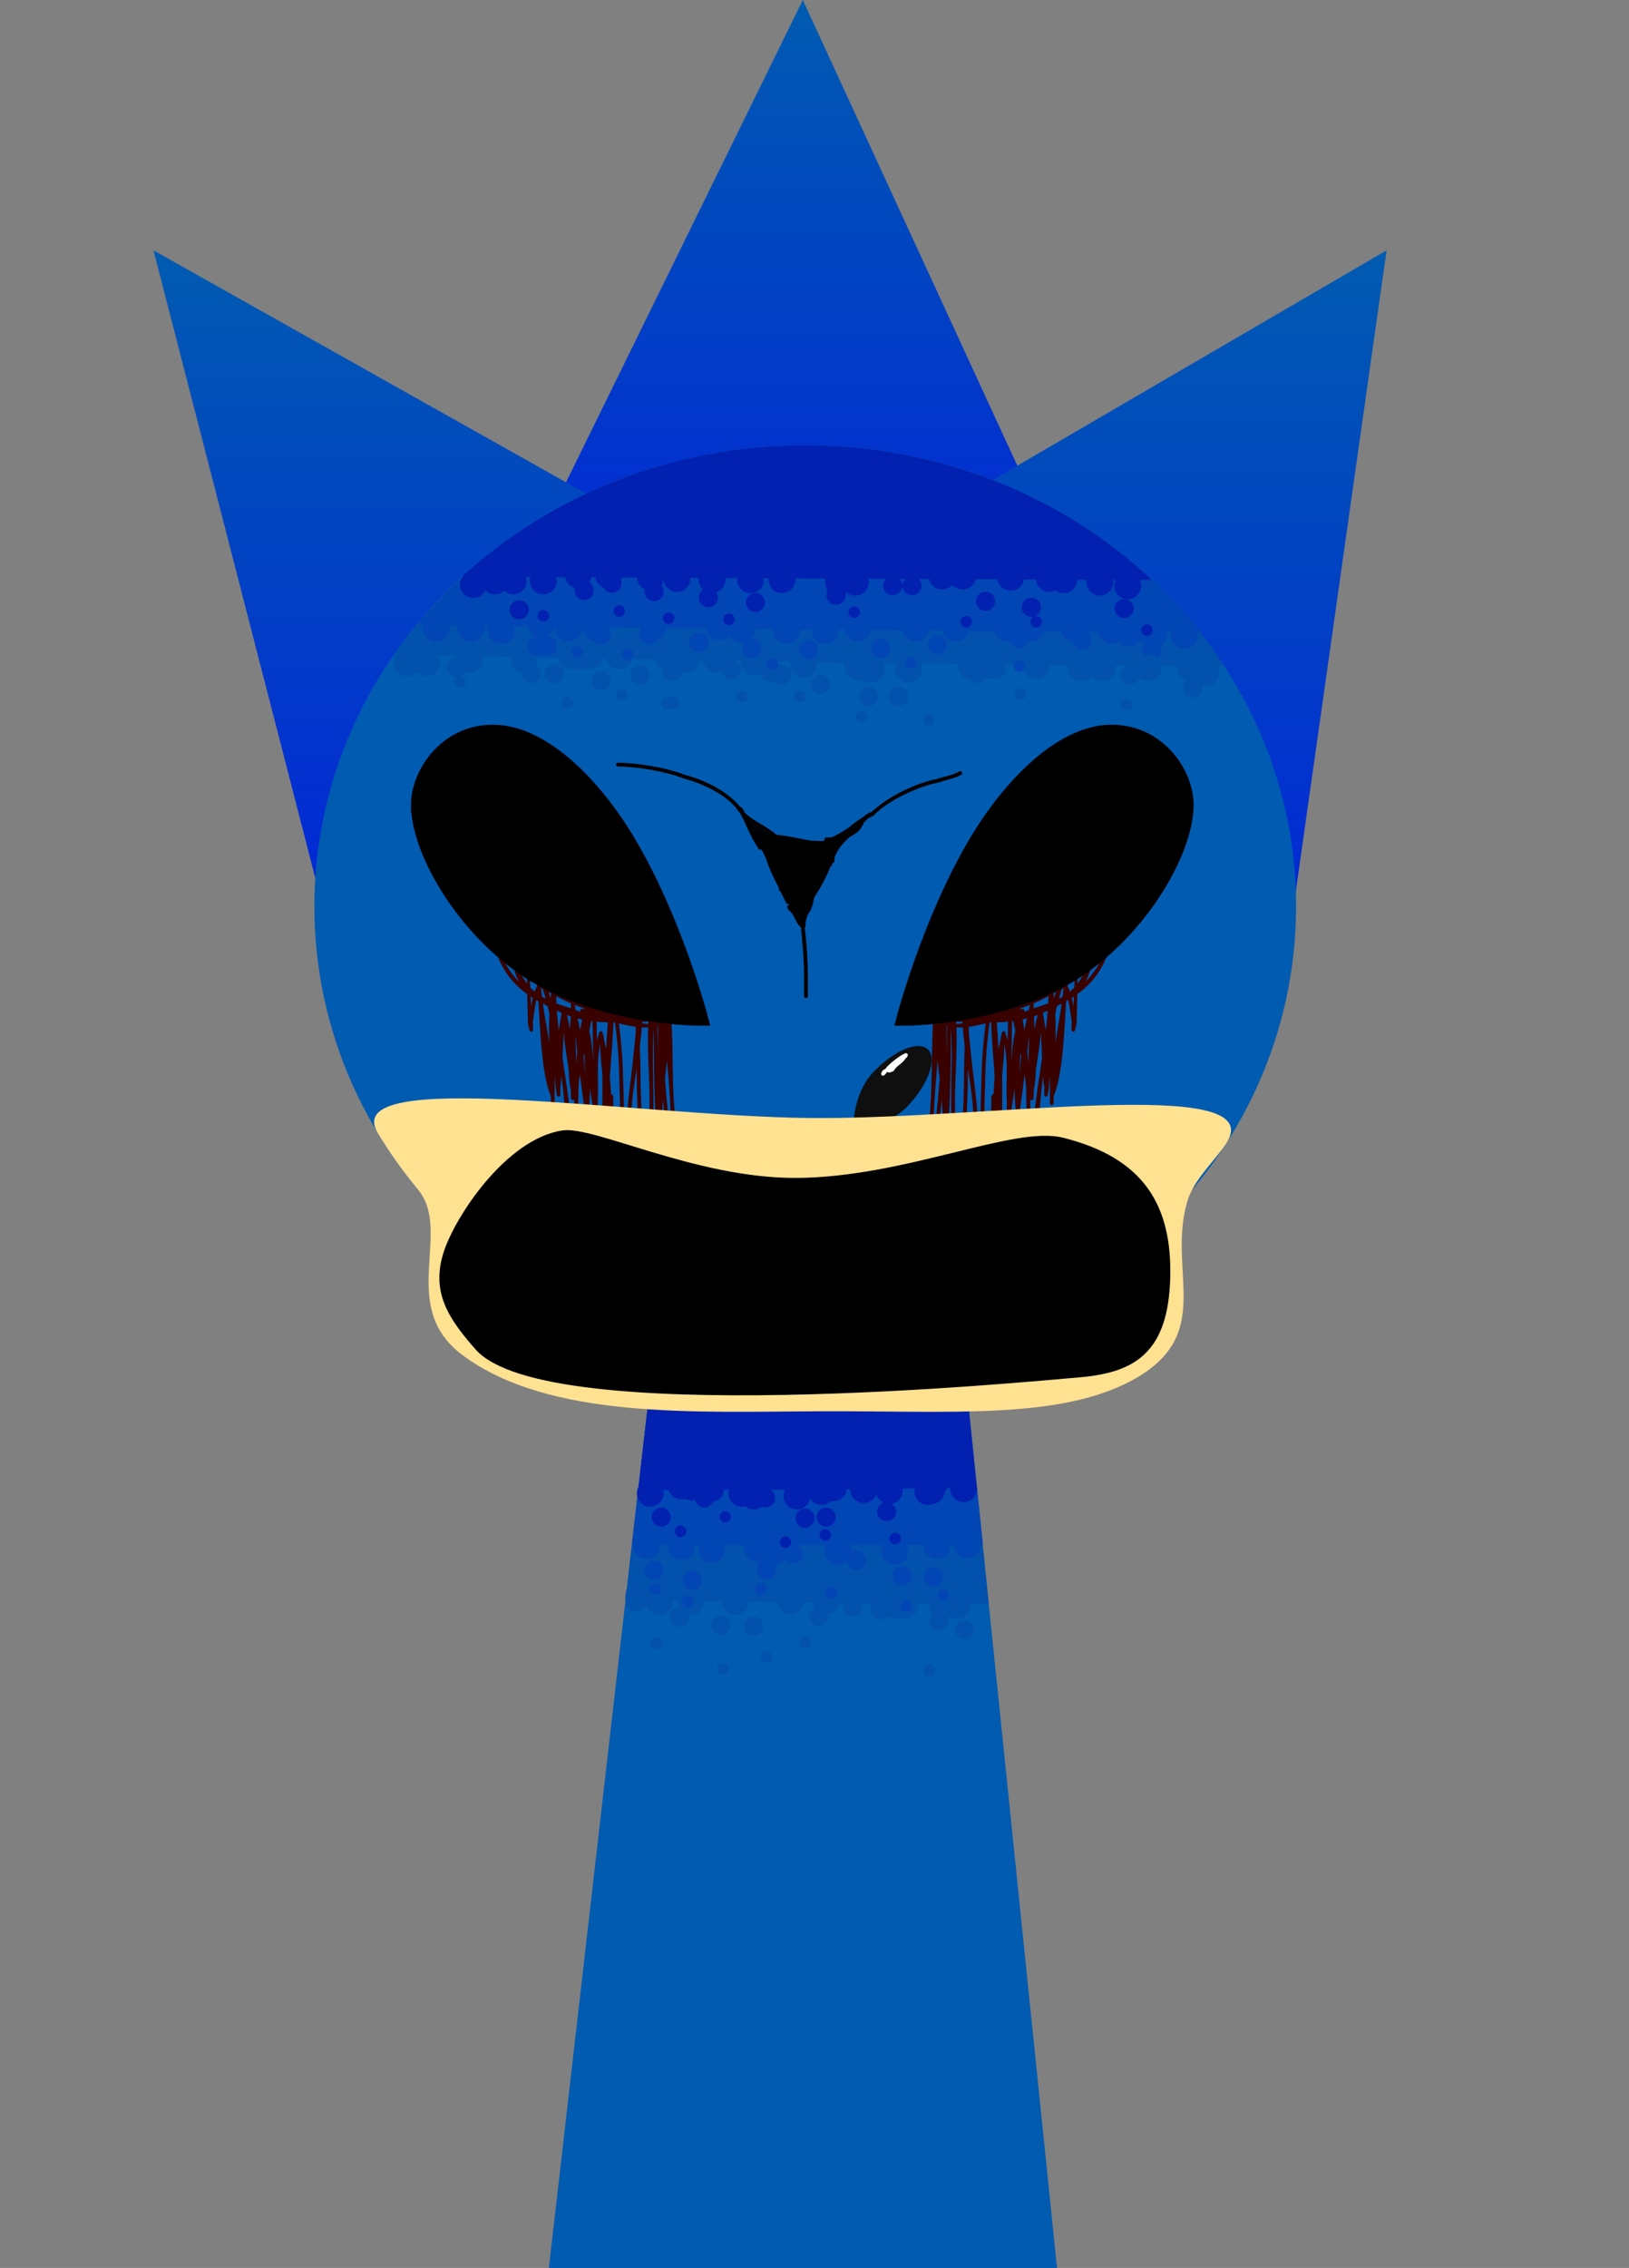 <svg version="1.1" xmlns="http://www.w3.org/2000/svg" xmlns:xlink="http://www.w3.org/1999/xlink" width="213.182" height="296.658" viewBox="0,0,213.182,296.658"><rect x="0" y="0" width="213.182" height="296.658" fill="#808080" stroke="none"/><defs><linearGradient x1="318.823" y1="22.414" x2="318.823" y2="98.574" gradientUnits="userSpaceOnUse" id="color-1"><stop offset="0" stop-color="#015bb1"/><stop offset="1" stop-color="#0228d6"/></linearGradient><linearGradient x1="359.212" y1="55.161" x2="359.212" y2="143.07" gradientUnits="userSpaceOnUse" id="color-2"><stop offset="0" stop-color="#015bb1"/><stop offset="1" stop-color="#0228d6"/></linearGradient><linearGradient x1="274.075" y1="55.161" x2="274.075" y2="138.282" gradientUnits="userSpaceOnUse" id="color-3"><stop offset="0" stop-color="#015bb1"/><stop offset="1" stop-color="#0228d6"/></linearGradient></defs><g transform="translate(-214.524,-22.414)"><g stroke-miterlimit="10"><g stroke-linecap="butt"><path d="M286.352,319.072l15.143,-131.842l37.783,-0.158l13.574,132z" fill="#015bb1" stroke="#000000" stroke-width="0"/><path d="M296.401,231.581c1.984,-17.271 5.094,-44.351 5.094,-44.351l37.783,-0.158c0,0 2.846,27.675 4.645,45.169c0.021,0.203 -47.542,-0.484 -47.522,-0.661z" fill="#0251ac" stroke="#000000" stroke-width="0"/><path d="M297.223,224.424c1.751,-15.241 4.272,-37.194 4.272,-37.194l37.783,-0.158c0,0 2.289,21.964 3.871,37.345c0.002,0.023 -45.953,0.241 -45.926,0.007z" fill="#0245b4" stroke="#000000" stroke-width="0"/><path d="M298.045,217.267c1.49,-12.976 3.45,-30.037 3.45,-30.037l37.783,-0.158c0,0 1.741,16.935 3.07,29.853c0.024,0.231 -44.32,0.486 -44.303,0.342z" fill="#0221b0" stroke="#000000" stroke-width="0"/><path d="M297.87,217.751c0,-0.967 0.783,-1.75 1.75,-1.75c0.967,0 1.75,0.783 1.75,1.75c0,0.967 -0.783,1.75 -1.75,1.75c-0.967,0 -1.75,-0.783 -1.75,-1.75z" fill="#0221b0" stroke="none" stroke-width="0.5"/><path d="M338.87,217.151c0,-0.967 0.783,-1.75 1.75,-1.75c0.967,0 1.75,0.783 1.75,1.75c0,0.967 -0.783,1.75 -1.75,1.75c-0.967,0 -1.75,-0.783 -1.75,-1.75z" fill="#0221b0" stroke="none" stroke-width="0.5"/><path d="M337.263,215.422c0.69,0 1.25,0.56 1.25,1.25c0,0.334 -0.131,0.638 -0.345,0.862c-0.068,0.84 -0.728,1.512 -1.563,1.598c-0.204,0.083 -0.427,0.129 -0.661,0.129c-0.967,0 -1.75,-0.783 -1.75,-1.75c0,-0.905 0.687,-1.65 1.568,-1.741c0.204,-0.083 0.427,-0.129 0.661,-0.129c0.042,0 0.084,0.001 0.125,0.004c0.202,-0.141 0.448,-0.224 0.714,-0.224z" fill="#0221b0" stroke="none" stroke-width="0.5"/><path d="M329.3,220.148c0,-0.549 0.353,-1.015 0.845,-1.183c-0.457,-0.223 -0.803,-0.638 -0.931,-1.141c-0.231,0.695 -0.888,1.197 -1.661,1.197c-0.967,0 -1.75,-0.783 -1.75,-1.75c0,-0.967 0.783,-1.75 1.75,-1.75c0.817,0 1.503,0.56 1.696,1.317c0.231,-0.695 0.888,-1.197 1.661,-1.197c0.967,0 1.75,0.783 1.75,1.75c0,0.852 -0.609,1.562 -1.415,1.718c0.335,0.224 0.555,0.606 0.555,1.039c0,0.69 -0.56,1.25 -1.25,1.25c-0.69,0 -1.25,-0.56 -1.25,-1.25z" fill="#0221b0" stroke="none" stroke-width="0.5"/><path d="M317.051,218.11c0,-0.967 0.783,-1.75 1.75,-1.75c0.644,0 1.206,0.347 1.51,0.865c0.136,-0.831 0.858,-1.464 1.727,-1.464c0.111,0 0.219,0.01 0.324,0.03c0.316,-0.315 0.753,-0.509 1.234,-0.509c0.967,0 1.75,0.783 1.75,1.75c0,0.967 -0.783,1.75 -1.75,1.75c-0.111,0 -0.219,-0.01 -0.324,-0.03c-0.316,0.315 -0.753,0.509 -1.234,0.509c-0.644,0 -1.206,-0.347 -1.51,-0.865c-0.136,0.831 -0.858,1.464 -1.727,1.464c-0.967,0 -1.75,-0.783 -1.75,-1.75z" fill="#0221b0" stroke="none" stroke-width="0.5"/><path d="M314.725,217.1c0.69,0 1.25,0.56 1.25,1.25c0,0.69 -0.56,1.25 -1.25,1.25c-0.175,0 -0.342,-0.036 -0.493,-0.101c-0.295,0.227 -0.664,0.361 -1.065,0.361c-0.43,0 -0.824,-0.155 -1.129,-0.413c-0.137,0.035 -0.281,0.053 -0.43,0.053c-0.967,0 -1.75,-0.783 -1.75,-1.75c0,-0.967 0.783,-1.75 1.75,-1.75c0.43,0 0.824,0.155 1.129,0.413c0.137,-0.035 0.281,-0.053 0.43,-0.053c0.593,0 1.117,0.295 1.433,0.746c0.041,-0.004 0.083,-0.006 0.125,-0.006z" fill="#0221b0" stroke="none" stroke-width="0.5"/><path d="M306.693,219.6c-0.604,0 -1.108,-0.428 -1.225,-0.998c-0.145,0.039 -0.297,0.059 -0.454,0.059c-0.291,0 -0.565,-0.071 -0.806,-0.196c-0.162,0.05 -0.334,0.076 -0.513,0.076c-0.967,0 -1.75,-0.783 -1.75,-1.75c0,-0.967 0.783,-1.75 1.75,-1.75c0.291,0 0.565,0.071 0.806,0.196c0.162,-0.05 0.334,-0.076 0.513,-0.076c0.557,0 1.053,0.26 1.374,0.665c0.307,-0.265 0.707,-0.426 1.144,-0.426c0.967,0 1.75,0.783 1.75,1.75c0,0.866 -0.629,1.585 -1.455,1.725c-0.199,0.427 -0.632,0.724 -1.134,0.724z" fill="#0221b0" stroke="none" stroke-width="0.5"/><path d="M297.39,224.584c0,-0.967 0.783,-1.75 1.75,-1.75c0.967,0 1.75,0.783 1.75,1.75c0,0.967 -0.783,1.75 -1.75,1.75c-0.967,0 -1.75,-0.783 -1.75,-1.75z" fill="#0245b4" stroke="none" stroke-width="0.5"/><path d="M318.322,224.413c0.69,0 1.25,0.56 1.25,1.25c0,0.69 -0.56,1.25 -1.25,1.25c-0.459,0 -0.86,-0.247 -1.077,-0.615c-0.297,0.429 -0.78,0.719 -1.332,0.753c0.116,0.19 0.183,0.412 0.183,0.651c0,0.69 -0.56,1.25 -1.25,1.25c-0.69,0 -1.25,-0.56 -1.25,-1.25c0,-0.475 0.265,-0.888 0.654,-1.099c-0.005,-0.003 -0.011,-0.006 -0.016,-0.009c-0.184,0.065 -0.381,0.101 -0.587,0.101c-0.967,0 -1.75,-0.783 -1.75,-1.75c0,-0.967 0.783,-1.75 1.75,-1.75c0.309,0 0.6,0.08 0.852,0.221c0.184,-0.065 0.381,-0.101 0.587,-0.101c0.329,0 0.637,0.091 0.9,0.249c0.694,0.071 1.268,0.548 1.48,1.19c0.224,-0.21 0.525,-0.339 0.856,-0.339z" fill="#0245b4" stroke="none" stroke-width="0.5"/><path d="M326.594,225.252c0.69,0 1.25,0.56 1.25,1.25c0,0.69 -0.56,1.25 -1.25,1.25c-0.651,0 -1.185,-0.497 -1.245,-1.132c-0.308,0.27 -0.711,0.434 -1.153,0.434c-0.967,0 -1.75,-0.783 -1.75,-1.75c0,-0.967 0.783,-1.75 1.75,-1.75c0.967,0 1.75,0.783 1.75,1.75c0,0.045 -0.002,0.089 -0.005,0.133c0.19,-0.117 0.413,-0.184 0.653,-0.184z" fill="#0245b4" stroke="none" stroke-width="0.5"/><path d="M329.879,225.304c0,-0.967 0.783,-1.75 1.75,-1.75c0.967,0 1.75,0.783 1.75,1.75c0,0.967 -0.783,1.75 -1.75,1.75c-0.967,0 -1.75,-0.783 -1.75,-1.75z" fill="#0245b4" stroke="none" stroke-width="0.5"/><path d="M335.393,224.584c0,-0.967 0.783,-1.75 1.75,-1.75c0.967,0 1.75,0.783 1.75,1.75c0,0.967 -0.783,1.75 -1.75,1.75c-0.967,0 -1.75,-0.783 -1.75,-1.75z" fill="#0245b4" stroke="none" stroke-width="0.5"/><path d="M339.35,224.464c0,-0.967 0.783,-1.75 1.75,-1.75c0.967,0 1.75,0.783 1.75,1.75c0,0.967 -0.783,1.75 -1.75,1.75c-0.967,0 -1.75,-0.783 -1.75,-1.75z" fill="#0245b4" stroke="none" stroke-width="0.5"/><path d="M305.902,225.064c0,-0.967 0.783,-1.75 1.75,-1.75c0.967,0 1.75,0.783 1.75,1.75c0,0.967 -0.783,1.75 -1.75,1.75c-0.967,0 -1.75,-0.783 -1.75,-1.75z" fill="#0245b4" stroke="none" stroke-width="0.5"/><path d="M301.946,224.704c0,-0.967 0.783,-1.75 1.75,-1.75c0.967,0 1.75,0.783 1.75,1.75c0,0.967 -0.783,1.75 -1.75,1.75c-0.967,0 -1.75,-0.783 -1.75,-1.75z" fill="#0245b4" stroke="none" stroke-width="0.5"/><path d="M300.819,230.147c0.967,0 1.75,0.783 1.75,1.75c0,0.967 -0.783,1.75 -1.75,1.75c-0.789,0 -1.456,-0.522 -1.674,-1.239c-0.316,0.459 -0.844,0.759 -1.443,0.759c-0.967,0 -1.353,-0.783 -1.353,-1.75c0,-0.967 0.386,-1.75 1.353,-1.75c0.789,0 1.456,0.522 1.674,1.239c0.316,-0.459 0.844,-0.759 1.443,-0.759z" fill="#0251ac" stroke="none" stroke-width="0.5"/><path d="M302.206,233.935c0,-0.649 0.495,-1.183 1.129,-1.244c-0.121,-0.238 -0.19,-0.508 -0.19,-0.794c0,-0.967 0.783,-1.75 1.75,-1.75c0.967,0 1.75,0.783 1.75,1.75c0,0.967 -0.783,1.75 -1.75,1.75c-0.076,0 -0.152,-0.005 -0.225,-0.014c0.024,0.097 0.037,0.198 0.037,0.302c0,0.69 -0.56,1.25 -1.25,1.25c-0.69,0 -1.25,-0.56 -1.25,-1.25z" fill="#0251ac" stroke="none" stroke-width="0.5"/><path d="M309.019,231.897c0,-0.967 0.783,-1.75 1.75,-1.75c0.967,0 1.75,0.783 1.75,1.75c0,0.967 -0.783,1.75 -1.75,1.75c-0.967,0 -1.75,-0.783 -1.75,-1.75z" fill="#0251ac" stroke="none" stroke-width="0.5"/><path d="M316.212,231.777c0,-0.967 0.783,-1.75 1.75,-1.75c0.967,0 1.75,0.783 1.75,1.75c0,0.967 -0.783,1.75 -1.75,1.75c-0.967,0 -1.75,-0.783 -1.75,-1.75z" fill="#0251ac" stroke="none" stroke-width="0.5"/><path d="M320.428,233.815c0,-0.498 0.291,-0.928 0.713,-1.129c-0.161,-0.265 -0.254,-0.576 -0.254,-0.909c0,-0.967 0.783,-1.75 1.75,-1.75c0.967,0 1.75,0.783 1.75,1.75c0,0.881 -0.65,1.609 -1.497,1.732c0.025,0.098 0.038,0.201 0.038,0.306c0,0.69 -0.56,1.25 -1.25,1.25c-0.69,0 -1.25,-0.56 -1.25,-1.25z" fill="#0251ac" stroke="none" stroke-width="0.5"/><path d="M328.461,232.976c0,-0.69 0.56,-1.25 1.25,-1.25c0.097,0 0.19,0.011 0.281,0.032c0.25,-0.661 0.889,-1.131 1.637,-1.131c0.233,0 0.456,0.046 0.659,0.128c0.203,-0.083 0.426,-0.128 0.659,-0.128c0.967,0 1.75,0.783 1.75,1.75c0,0.967 -0.783,1.75 -1.75,1.75c-0.233,0 -0.456,-0.046 -0.659,-0.128c-0.203,0.083 -0.426,0.128 -0.659,0.128c-0.369,0 -0.711,-0.114 -0.994,-0.309c-0.229,0.251 -0.558,0.409 -0.924,0.409c-0.69,0 -1.25,-0.56 -1.25,-1.25z" fill="#0251ac" stroke="none" stroke-width="0.5"/><path d="M336.133,234.415c0,-0.358 0.151,-0.681 0.392,-0.909c-0.257,-0.305 -0.413,-0.699 -0.413,-1.129c0,-0.967 0.783,-1.75 1.75,-1.75c0.354,0 0.684,0.105 0.959,0.286c0.275,-0.181 0.605,-0.286 0.959,-0.286c0.967,0 1.75,0.783 1.75,1.75c0,0.967 -0.783,1.75 -1.75,1.75c-0.354,0 -0.684,-0.105 -0.959,-0.286c-0.084,0.055 -0.172,0.103 -0.265,0.143c0.049,0.134 0.076,0.28 0.076,0.431c0,0.69 -0.56,1.25 -1.25,1.25c-0.69,0 -1.25,-0.56 -1.25,-1.25z" fill="#0251ac" stroke="none" stroke-width="0.5"/><path d="M299.808,220.868c0,-0.69 0.56,-1.25 1.25,-1.25c0.69,0 1.25,0.56 1.25,1.25c0,0.69 -0.56,1.25 -1.25,1.25c-0.69,0 -1.25,-0.56 -1.25,-1.25z" fill="#0221b0" stroke="none" stroke-width="0.5"/><path d="M318.63,220.988c0,-0.69 0.56,-1.25 1.25,-1.25c0.69,0 1.25,0.56 1.25,1.25c0,0.69 -0.56,1.25 -1.25,1.25c-0.69,0 -1.25,-0.56 -1.25,-1.25z" fill="#0221b0" stroke="none" stroke-width="0.5"/><path d="M321.387,220.868c0,-0.69 0.56,-1.25 1.25,-1.25c0.69,0 1.25,0.56 1.25,1.25c0,0.69 -0.56,1.25 -1.25,1.25c-0.69,0 -1.25,-0.56 -1.25,-1.25z" fill="#0221b0" stroke="none" stroke-width="0.5"/><path d="M303.884,229.14c0,-0.69 0.56,-1.25 1.25,-1.25c0.69,0 1.25,0.56 1.25,1.25c0,0.69 -0.56,1.25 -1.25,1.25c-0.69,0 -1.25,-0.56 -1.25,-1.25z" fill="#0245b4" stroke="none" stroke-width="0.5"/><path d="M331.338,228.54c0,-0.69 0.56,-1.25 1.25,-1.25c0.69,0 1.25,0.56 1.25,1.25c0,0.69 -0.56,1.25 -1.25,1.25c-0.69,0 -1.25,-0.56 -1.25,-1.25z" fill="#0245b4" stroke="none" stroke-width="0.5"/><path d="M335.414,228.66c0,-0.69 0.56,-1.25 1.25,-1.25c0.69,0 1.25,0.56 1.25,1.25c0,0.69 -0.56,1.25 -1.25,1.25c-0.69,0 -1.25,-0.56 -1.25,-1.25z" fill="#0245b4" stroke="none" stroke-width="0.5"/><path d="M298.849,227.821c0,-0.69 0.56,-1.25 1.25,-1.25c0.69,0 1.25,0.56 1.25,1.25c0,0.69 -0.56,1.25 -1.25,1.25c-0.69,0 -1.25,-0.56 -1.25,-1.25z" fill="#0245b4" stroke="none" stroke-width="0.5"/><path d="M307.601,235.014c0,-0.69 0.56,-1.25 1.25,-1.25c0.69,0 1.25,0.56 1.25,1.25c0,0.69 -0.56,1.25 -1.25,1.25c-0.69,0 -1.25,-0.56 -1.25,-1.25z" fill="#0251ac" stroke="none" stroke-width="0.5"/><path d="M311.917,235.134c0,-0.69 0.56,-1.25 1.25,-1.25c0.69,0 1.25,0.56 1.25,1.25c0,0.69 -0.56,1.25 -1.25,1.25c-0.69,0 -1.25,-0.56 -1.25,-1.25z" fill="#0251ac" stroke="none" stroke-width="0.5"/><path d="M324.864,232.616c0,-0.69 0.56,-1.25 1.25,-1.25c0.69,0 1.25,0.56 1.25,1.25c0,0.69 -0.56,1.25 -1.25,1.25c-0.69,0 -1.25,-0.56 -1.25,-1.25z" fill="#0251ac" stroke="none" stroke-width="0.5"/><path d="M339.49,235.614c0,-0.69 0.56,-1.25 1.25,-1.25c0.69,0 1.25,0.56 1.25,1.25c0,0.69 -0.56,1.25 -1.25,1.25c-0.69,0 -1.25,-0.56 -1.25,-1.25z" fill="#0251ac" stroke="none" stroke-width="0.5"/><path d="M302.85,222.714c0,-0.414 0.336,-0.75 0.75,-0.75c0.414,0 0.75,0.336 0.75,0.75c0,0.414 -0.336,0.75 -0.75,0.75c-0.414,0 -0.75,-0.336 -0.75,-0.75z" fill="#0221b0" stroke="none" stroke-width="0.5"/><path d="M308.684,220.822c0,-0.414 0.336,-0.75 0.75,-0.75c0.414,0 0.75,0.336 0.75,0.75c0,0.414 -0.336,0.75 -0.75,0.75c-0.414,0 -0.75,-0.336 -0.75,-0.75z" fill="#0221b0" stroke="none" stroke-width="0.5"/><path d="M316.569,224.133c0,-0.414 0.336,-0.75 0.75,-0.75c0.414,0 0.75,0.336 0.75,0.75c0,0.414 -0.336,0.75 -0.75,0.75c-0.414,0 -0.75,-0.336 -0.75,-0.75z" fill="#0221b0" stroke="none" stroke-width="0.5"/><path d="M321.773,223.187c0,-0.414 0.336,-0.75 0.75,-0.75c0.414,0 0.75,0.336 0.75,0.75c0,0.414 -0.336,0.75 -0.75,0.75c-0.414,0 -0.75,-0.336 -0.75,-0.75z" fill="#0221b0" stroke="none" stroke-width="0.5"/><path d="M330.919,223.66c0,-0.414 0.336,-0.75 0.75,-0.75c0.414,0 0.75,0.336 0.75,0.75c0,0.414 -0.336,0.75 -0.75,0.75c-0.414,0 -0.75,-0.336 -0.75,-0.75z" fill="#0221b0" stroke="none" stroke-width="0.5"/><path d="M299.538,230.283c0,-0.414 0.336,-0.75 0.75,-0.75c0.414,0 0.75,0.336 0.75,0.75c0,0.414 -0.336,0.75 -0.75,0.75c-0.414,0 -0.75,-0.336 -0.75,-0.75z" fill="#0245b4" stroke="none" stroke-width="0.5"/><path d="M303.796,231.86c0,-0.414 0.336,-0.75 0.75,-0.75c0.414,0 0.75,0.336 0.75,0.75c0,0.414 -0.336,0.75 -0.75,0.75c-0.414,0 -0.75,-0.336 -0.75,-0.75z" fill="#0245b4" stroke="none" stroke-width="0.5"/><path d="M313.415,230.283c0,-0.414 0.336,-0.75 0.75,-0.75c0.414,0 0.75,0.336 0.75,0.75c0,0.414 -0.336,0.75 -0.75,0.75c-0.414,0 -0.75,-0.336 -0.75,-0.75z" fill="#0245b4" stroke="none" stroke-width="0.5"/><path d="M322.562,230.756c0,-0.414 0.336,-0.75 0.75,-0.75c0.414,0 0.75,0.336 0.75,0.75c0,0.414 -0.336,0.75 -0.75,0.75c-0.414,0 -0.75,-0.336 -0.75,-0.75z" fill="#0245b4" stroke="none" stroke-width="0.5"/><path d="M332.339,232.491c0,-0.414 0.336,-0.75 0.75,-0.75c0.414,0 0.75,0.336 0.75,0.75c0,0.414 -0.336,0.75 -0.75,0.75c-0.414,0 -0.75,-0.336 -0.75,-0.75z" fill="#0245b4" stroke="none" stroke-width="0.5"/><path d="M337.227,231.072c0,-0.414 0.336,-0.75 0.75,-0.75c0.414,0 0.75,0.336 0.75,0.75c0,0.414 -0.336,0.75 -0.75,0.75c-0.414,0 -0.75,-0.336 -0.75,-0.75z" fill="#0245b4" stroke="none" stroke-width="0.5"/><path d="M299.696,237.379c0,-0.414 0.336,-0.75 0.75,-0.75c0.414,0 0.75,0.336 0.75,0.75c0,0.414 -0.336,0.75 -0.75,0.75c-0.414,0 -0.75,-0.336 -0.75,-0.75z" fill="#0251ac" stroke="none" stroke-width="0.5"/><path d="M308.369,240.691c0,-0.414 0.336,-0.75 0.75,-0.75c0.414,0 0.75,0.336 0.75,0.75c0,0.414 -0.336,0.75 -0.75,0.75c-0.414,0 -0.75,-0.336 -0.75,-0.75z" fill="#0251ac" stroke="none" stroke-width="0.5"/><path d="M314.046,239.114c0,-0.414 0.336,-0.75 0.75,-0.75c0.414,0 0.75,0.336 0.75,0.75c0,0.414 -0.336,0.75 -0.75,0.75c-0.414,0 -0.75,-0.336 -0.75,-0.75z" fill="#0251ac" stroke="none" stroke-width="0.5"/><path d="M319.092,237.222c0,-0.414 0.336,-0.75 0.75,-0.75c0.414,0 0.75,0.336 0.75,0.75c0,0.414 -0.336,0.75 -0.75,0.75c-0.414,0 -0.75,-0.336 -0.75,-0.75z" fill="#0251ac" stroke="none" stroke-width="0.5"/><path d="M335.335,240.849c0,-0.414 0.336,-0.75 0.75,-0.75c0.414,0 0.75,0.336 0.75,0.75c0,0.414 -0.336,0.75 -0.75,0.75c-0.414,0 -0.75,-0.336 -0.75,-0.75z" fill="#0251ac" stroke="none" stroke-width="0.5"/></g><path d="M214.524,306.613v-283.587h213.182v283.587z" fill="none" stroke="none" stroke-width="0" stroke-linecap="butt"/><path d="" fill="none" stroke="#000000" stroke-width="2" stroke-linecap="round"/><g><g stroke-linecap="butt"><path d="M282.963,96.968l36.622,-74.554l35.098,76.16z" fill="url(#color-1)" stroke="#000000" stroke-width="0"/><path d="M322.441,98.022l73.542,-42.862l-12.458,87.909z" fill="url(#color-2)" stroke="#000000" stroke-width="0"/><path d="M256.047,138.282l-21.437,-83.121l78.929,44.358z" fill="url(#color-3)" stroke="#000000" stroke-width="0"/><path d="M255.664,140.961c0,-33.302 28.76,-60.298 64.237,-60.298c35.477,0 64.237,26.996 64.237,60.298c0,33.302 -28.76,60.298 -64.237,60.298c-35.477,0 -64.237,-26.996 -64.237,-60.298z" fill="#015bb1" stroke="#000000" stroke-width="0"/><path d="M294.23,168.858c-0.008,4.073 -0.003,8.149 -0.003,12.224c0,2.132 -0.004,4.401 0.202,6.626c0.181,0.912 0.403,1.956 0.379,2.729c0.022,0.115 0.045,0.229 0.069,0.343l-0.002,0.022l0.005,-0l0.09,0.698c0.004,0.025 0.005,0.051 0.005,0.076c0,0.198 -0.112,0.332 -0.25,0.298c-0.119,-0.029 -0.219,-0.173 -0.244,-0.339l-0.12,-0.719l0.025,-0.003c-0.02,-0.097 -0.04,-0.194 -0.059,-0.292c-1.054,-3.748 -0.989,-8.535 -0.971,-12.334c-0.07,0.533 -0.14,1.065 -0.21,1.598l-0.035,0.69c-0.008,0.186 -0.117,0.308 -0.249,0.275c-0.104,-0.026 -0.193,-0.139 -0.231,-0.278l-0.194,-0.674l0.098,-0.039c-0.92,-3.159 -0.504,-8.376 -0.353,-11.995l-0.058,-0.385c-0.098,-0.65 -0.245,-1.547 -0.397,-2.553c0.001,1.029 -0.045,2.023 -0.175,2.944l0.002,0.026l0.043,0.011l-0.002,0.718c0,0 0,0 0,0c-0,0.198 -0.112,0.331 -0.25,0.297c-0.132,-0.032 -0.24,-0.205 -0.249,-0.393l-0.041,-0.705c-0.237,-1.586 -0.443,-3.174 -0.635,-4.762c-0.103,0.659 -0.172,1.298 -0.191,1.906c-0.116,3.798 -0.121,7.617 -0.122,11.447l-0,0.719v0c-0,0.198 -0.112,0.332 -0.25,0.298c-0.128,-0.031 -0.233,-0.195 -0.248,-0.377l-0.067,-0.723l0.034,0.002c-0.974,-4.032 -1.008,-8.887 -1.57,-13.011c-0.047,0.555 -0.107,1.097 -0.187,1.618l0.037,0.009l-0.002,0.718c0,0 0,0 0,0c-0.001,0.198 -0.112,0.33 -0.25,0.296c-0.124,-0.03 -0.227,-0.185 -0.247,-0.36l-0.091,-0.722c-0.072,-0.573 -0.119,-1.151 -0.155,-1.731c0,0.973 0,1.945 0,2.918v0.719c0,0.198 -0.112,0.332 -0.25,0.298c-0.138,-0.034 -0.25,-0.222 -0.25,-0.421v-0.719c0,-0.023 -0,-0.046 -0,-0.069c-1.222,-2.754 -1.395,-8.89 -1.63,-12.397c-0.089,-0.05 -0.178,-0.101 -0.266,-0.153c-0.213,0.983 -0.372,2.231 -0.494,3.127l0.074,0.023l-0.022,0.711c-0.005,0.191 -0.115,0.317 -0.25,0.284c-0.112,-0.028 -0.208,-0.158 -0.239,-0.312l-0.156,-0.712l0.012,-0.003l-0.021,-0.052c-0.025,-1.296 -0.07,-2.573 -0.098,-3.835c-1.501,-1.076 -2.853,-2.526 -3.796,-4.786c0,0 -0.139,-0.333 0.069,-0.481c0.208,-0.148 0.347,0.185 0.347,0.185c0.614,1.476 1.422,2.584 2.335,3.461c-0.295,-0.49 -0.527,-1.04 -0.677,-1.659l-0.096,0.025l-0.163,-0.711c-0.01,-0.042 -0.016,-0.086 -0.016,-0.13c0,-0.198 0.112,-0.332 0.25,-0.298c0.059,0.015 0.114,0.057 0.156,0.117l0.365,0.503c0.407,0.29 0.809,0.574 1.207,0.852c0.024,-1.474 0.111,-2.929 0.32,-4.373l-0.022,-0.005v-0.719c0,-0.198 0.112,-0.332 0.25,-0.298c0.1,0.025 0.186,0.13 0.226,0.261l0.185,0.577l-0.009,0.004l0.021,0.038c0.299,1.909 0.549,3.786 0.754,5.683c0.467,0.304 0.933,0.596 1.401,0.872c0.023,-0.159 0.124,-0.258 0.245,-0.229c0.109,0.027 0.202,0.15 0.236,0.298l0.06,0.243c1.289,0.727 2.6,1.334 3.994,1.77c0.174,-0.658 0.364,-1.278 0.572,-1.844l-0.03,-0.022l0.156,-0.635c0.031,-0.139 0.127,-0.222 0.239,-0.195c0.1,0.025 0.186,0.13 0.226,0.261l0.185,0.577l-0.017,0.008l0.036,0.075c0.008,0.717 0.017,1.435 0.028,2.154c0.549,0.141 1.107,0.294 1.667,0.44c0.076,-0.646 0.165,-1.266 0.268,-1.849l-0.023,-0.006v-0.719c0,-0.198 0.112,-0.332 0.25,-0.298c0.124,0.031 0.227,0.186 0.247,0.362l0.073,0.591c0.09,0.734 0.185,1.462 0.278,2.186c0.083,0.019 0.166,0.037 0.248,0.055c0.731,-0.185 1.46,-0.404 2.177,-0.6c0.036,-0.772 0.099,-1.521 0.201,-2.234l0.087,-0.597c0.021,-0.162 0.123,-0.264 0.246,-0.234c0.138,0.034 0.25,0.222 0.25,0.421v0.719l-0.05,-0.012c0.066,0.559 0.103,1.134 0.117,1.719c0.349,-0.083 0.694,-0.154 1.034,-0.207c0.096,-0.52 0.218,-0.994 0.373,-1.409l-0.081,-0.069l0.185,-0.579c0.037,-0.124 0.127,-0.195 0.232,-0.169c0.138,0.034 0.25,0.222 0.25,0.421v0.719v0c0,0.24 0,0.479 0,0.719c0,0.086 -0,0.173 -0,0.259c0,-0 0.001,-0 0.001,-0c0.012,-0.189 0.031,-0.367 0.061,-0.529c0,-0.113 0,-0.227 0,-0.34v0v-0.719c0,-0.198 0.112,-0.332 0.25,-0.298c0.138,0.034 0.25,0.222 0.25,0.421v0.719v0c0,0.103 0,0.207 0,0.31c0.012,0.09 0.023,0.18 0.033,0.27c0.112,-0.043 0.223,-0.09 0.334,-0.142c0.03,-0.319 0.053,-0.64 0.066,-0.972l0.003,-0.618c0.001,-0.197 0.112,-0.329 0.25,-0.295c0.138,0.034 0.25,0.222 0.25,0.421v0.719l-0.007,-0.002c-0.002,0.048 -0.004,0.096 -0.007,0.144c0.015,0.098 0.029,0.196 0.043,0.295c0.445,-0.245 0.886,-0.503 1.332,-0.668l0.345,-0.126c0.031,-0.013 0.066,-0.016 0.103,-0.007c0.138,0.034 0.25,0.222 0.25,0.421c0,0.082 -0.019,0.153 -0.052,0.206l-0.298,0.499l-0.028,-0.037c-0.365,0.889 -0.795,1.572 -1.28,2.088c-0.016,0.271 -0.044,0.55 -0.074,0.811c0.189,3.367 0.096,7.016 0.279,9.943c0.252,4.045 0.433,7.954 0.494,11.921c0.097,1.327 0.123,2.599 0.023,3.731c0,0.187 0,0.374 0,0.56v0.719c0,0.198 -0.112,0.332 -0.25,0.298c-0.138,-0.034 -0.25,-0.222 -0.25,-0.421c0,-0.034 0,-0.685 0,-0.719c0,-0.115 0,-0.229 0,-0.344c-0.119,-0.779 0.007,-1.729 -0.091,-2.471c-0.477,-3.628 -0.732,-7.264 -1.12,-10.894c-0.081,-0.755 -0.155,-1.51 -0.224,-2.264c-0.107,1.33 -0.188,2.67 -0.262,4.013c0.002,0.067 0.004,0.133 0.006,0.2c0.428,3.602 1.284,8.256 0.879,11.372c0.001,0.123 0.002,0.246 0.003,0.369l-0.002,0.001l0.002,0.001v0.538c0,0.198 -0.112,0.332 -0.25,0.298c-0.138,-0.034 -0.25,-0.222 -0.25,-0.421v-0.537c-0,-0.12 -0.001,-0.241 -0.001,-0.361c-0.03,-0.174 -0.047,-0.368 -0.055,-0.573c-0.266,-2.028 -0.461,-4.011 -0.598,-5.981c-0.114,1.879 -0.254,3.746 -0.468,5.579c-0.072,0.617 -0.161,1.224 -0.25,1.832c0,3.04 0,6.08 0,9.121v0.719c0,0.198 -0.112,0.332 -0.25,0.298c-0.117,-0.029 -0.216,-0.169 -0.243,-0.332l-0.13,-0.718l0.046,-0.007c-1.279,-4.266 -1.047,-9.673 -1.047,-13.821c0,-5.003 -0.56,-10.115 -0.562,-15.106c0,-0.196 -0.001,-0.394 -0.003,-0.593c-0.175,1.146 -0.347,2.24 -0.472,3.24c-0.588,4.683 -0.335,9.848 -0.335,14.733c0,3.59 0,7.181 0,10.771v0.617c0,0.198 -0.112,0.332 -0.25,0.298c-0.088,-0.022 -0.166,-0.106 -0.21,-0.216l-0.275,-0.661l0.124,-0.088c-1.175,-3.497 -0.418,-10.593 -0.515,-13.829c-0.151,-5.061 -0.204,-10.104 -0.388,-15.17c-0.07,-1.928 -0.273,-3.814 -0.509,-5.714c-0.073,0 -0.145,-0 -0.218,-0.001c-0.002,0.045 -0.004,0.09 -0.005,0.133c-0.061,2.332 -0.306,4.639 -0.448,6.956c0.064,0.765 0.112,1.533 0.157,2.292c0.013,0.001 0.027,0.003 0.041,0.007c0.25,0.061 0.25,0.421 0.25,0.421v0.443c0,0.918 0.025,1.77 -0.045,2.605c0.009,0.089 0.018,0.177 0.027,0.264l0.017,0.004v0.719c0,0.198 -0.112,0.332 -0.25,0.298c-0.136,-0.033 -0.246,-0.216 -0.25,-0.411l-0.014,-0.652c-0.013,-0.123 -0.028,-0.251 -0.045,-0.382zM293.854,159.612c0.047,-1.169 0.114,-2.339 0.209,-3.464c-0.487,-0.016 -0.976,-0.045 -1.465,-0.094c0.015,0.828 0.03,1.657 0.045,2.486c0.042,-0.18 0.083,-0.338 0.124,-0.47l0.188,-0.611c0.036,-0.126 0.127,-0.199 0.233,-0.173c0.112,0.028 0.207,0.157 0.239,0.31l0.159,0.712l-0.047,0.011c0.121,0.419 0.225,0.851 0.316,1.292zM287.68,154.739c-0.091,-0.044 -0.182,-0.088 -0.274,-0.132c0.062,0.86 0.146,1.719 0.245,2.578c0.151,-0.912 0.294,-1.706 0.374,-2.261l0.003,-0.022c-0.117,-0.052 -0.233,-0.106 -0.349,-0.162zM283.886,149.797c0.272,0.188 0.543,0.372 0.813,0.553c-0.135,-1.209 -0.289,-2.411 -0.46,-3.62c-0.103,0.628 -0.275,1.254 -0.31,1.809c-0.026,0.417 -0.039,0.837 -0.043,1.259zM300.031,172.229c0.081,-1.036 0.171,-2.072 0.269,-3.113c0.015,-0.157 0.03,-0.314 0.045,-0.471c-0.004,-0.066 -0.008,-0.132 -0.012,-0.198c-0.239,-3.843 -0.254,-7.635 -0.247,-11.427c-0.016,0.158 -0.029,0.309 -0.039,0.451c-0.188,2.764 -0.016,5.76 -0.016,8.584c0,2.058 0,4.116 0,6.175zM302.375,154.115c0.138,-0.227 0.276,-0.444 0.42,-0.636c-0.193,0.102 -0.386,0.208 -0.58,0.311c0.009,0.078 0.018,0.156 0.026,0.235c0.05,0.005 0.087,0.02 0.106,0.046c0.01,0.014 0.019,0.028 0.028,0.044zM295.519,156.283c0.233,1.887 0.432,3.762 0.501,5.678c0.184,5.069 0.237,10.114 0.388,15.177c0.028,0.928 0.074,1.895 0.127,2.883c-0,-4.925 -0.25,-10.123 0.343,-14.844c0.324,-2.58 0.612,-5.166 0.845,-7.783c-0.004,-0.223 -0.008,-0.445 -0.01,-0.666c-0.652,-0.088 -1.327,-0.232 -2.019,-0.401c-0.058,-0.014 -0.116,-0.028 -0.175,-0.043zM291,154.324c-0.432,-0.138 -0.857,-0.292 -1.276,-0.46l0.147,0.669c0.194,0.072 0.387,0.147 0.579,0.227c-0.004,-0.027 -0.006,-0.054 -0.006,-0.082c0,-0.198 0.112,-0.332 0.25,-0.298v0l0.278,0.068c0.01,-0.042 0.02,-0.083 0.029,-0.124zM284.494,152.121c0.097,-0.286 0.203,-0.538 0.316,-0.734c-0.007,-0.069 -0.014,-0.138 -0.021,-0.206c-0.299,-0.199 -0.599,-0.403 -0.9,-0.613c0.005,0.34 0.015,0.681 0.028,1.022c0.09,0.097 0.183,0.19 0.282,0.279c0.098,0.088 0.196,0.171 0.296,0.252zM301.819,161.147c-0.096,0.788 -0.189,1.576 -0.275,2.368c0.122,1.683 0.273,3.367 0.453,5.051c0.128,1.198 0.332,2.577 0.54,4.026c-0.087,-2.138 -0.202,-4.286 -0.338,-6.474c-0.104,-1.678 -0.254,-3.325 -0.379,-4.971zM299.341,156.81c-0.27,0.014 -0.546,0.012 -0.827,-0.005c-0.062,0.814 -0.15,1.632 -0.253,2.442c0.04,1.252 0.084,2.488 0.084,3.65c-0.001,4.989 0.562,10.103 0.562,15.106c0,3.144 -0.048,6.091 0.406,9.283c0.048,0.339 0.131,0.769 0.217,1.236c0,-2.13 0,-4.26 0,-6.39c-0.098,-0.605 -0.056,-1.337 0,-2.004c0,-4.732 0,-9.464 0,-14.196c0,-2.304 -0.3,-5.959 -0.19,-9.121zM289.615,172.115c0.009,-1.967 0.029,-3.931 0.075,-5.889c-0.045,0.085 -0.121,0.13 -0.208,0.108c-0.138,-0.034 -0.249,-0.221 -0.25,-0.418l-0.004,-0.718c-0.001,-0.085 -0.003,-0.174 -0.007,-0.264c-0.164,-0.643 -0.242,-1.528 -0.268,-2.519c-0.227,-1.595 -0.534,-3.38 -0.663,-4.91c-0.068,1.096 -0.1,2.226 -0.145,3.342c0.083,0.559 0.169,1.119 0.256,1.681c0.492,3.198 0.868,6.386 1.214,9.587zM285.444,152.783c0.159,0.095 0.319,0.183 0.48,0.267c-0.116,-0.469 -0.357,-1.399 -0.505,-1.381c-0.029,0.003 -0.057,0.013 -0.085,0.029c0.019,0.194 0.038,0.389 0.056,0.584c0.015,0.162 0.033,0.329 0.053,0.502zM289.821,157.82c0.047,1.21 0.095,2.458 0.097,3.672c0.043,-0.512 0.094,-1.032 0.151,-1.556c-0.063,-0.559 -0.126,-1.117 -0.189,-1.676c-0.015,-0.134 -0.036,-0.282 -0.06,-0.44zM292.057,155.993c-0.053,-0.007 -0.105,-0.014 -0.158,-0.021c-0.069,0.387 -0.146,0.778 -0.229,1.171l0.001,0.004l-0.001,0c-0.008,0.037 -0.016,0.074 -0.024,0.111c0.3,1.307 0.436,2.698 0.524,4.104c-0.039,-1.791 -0.086,-3.586 -0.113,-5.369zM290.882,160.607c0.075,0.783 0.138,1.571 0.199,2.346c-0.023,-0.937 -0.06,-1.877 -0.092,-2.816c-0.036,0.157 -0.072,0.314 -0.107,0.47zM290.691,155.76c-0.191,-0.041 -0.382,-0.086 -0.573,-0.135c0.123,0.498 0.229,1.016 0.322,1.547c0.077,-0.477 0.16,-0.949 0.25,-1.412zM287.307,152.714c0.01,0.318 0.023,0.636 0.04,0.954c0.629,0.233 1.262,0.429 1.886,0.64v-0.466v0v0c0,-0.064 0.012,-0.122 0.033,-0.169c-0.664,-0.285 -1.314,-0.607 -1.959,-0.959zM288.709,155.18c0.161,0.575 0.296,1.188 0.409,1.822c0.035,-0.609 0.067,-1.168 0.089,-1.646c-0.166,-0.055 -0.332,-0.114 -0.498,-0.177zM286.318,152.148c0.09,0.245 0.174,0.519 0.25,0.811c0.024,-0.204 0.051,-0.404 0.081,-0.602l-0.036,-0.01l0,-0.025c-0.099,-0.057 -0.197,-0.116 -0.295,-0.174zM283.969,152.763c0.022,0.438 0.046,0.875 0.068,1.313c0.059,-0.38 0.134,-0.764 0.221,-1.127c-0.097,-0.061 -0.193,-0.123 -0.289,-0.186zM293.095,158.944c-0.583,2.398 -0.182,5.23 -0.357,7.791c0.058,2.453 0.4,5.833 0.443,8.781c0.058,-0.443 0.116,-0.887 0.175,-1.33c-0.004,-3.795 -0.005,-7.589 -0.003,-11.382c-0.177,-1.413 -0.296,-2.771 -0.258,-3.86zM299.36,156.352c0.005,-0.109 0.011,-0.216 0.018,-0.324c-0.26,0.031 -0.533,0.043 -0.815,0.039c-0.004,0.069 -0.008,0.139 -0.012,0.208c0.274,0.041 0.545,0.068 0.81,0.076zM299.509,154.576c0.002,-0.016 0.004,-0.032 0.006,-0.048c-0.301,0.05 -0.604,0.113 -0.91,0.185c-0,0.058 -0.001,0.115 -0.002,0.173c0.303,-0.134 0.603,-0.232 0.906,-0.31zM297.435,155.015c0.096,-0.007 0.191,-0.016 0.286,-0.025c0,-0.018 0.001,-0.036 0.001,-0.054c-0.096,0.026 -0.191,0.052 -0.287,0.078zM297.565,156.084c0.048,0.011 0.096,0.022 0.144,0.033c-0,-0.013 -0,-0.027 -0,-0.04c-0.048,0.002 -0.096,0.005 -0.144,0.007zM301.362,156.289c-0.002,0.001 -0.005,0.002 -0.007,0.004c0.001,0.047 0.001,0.095 0.002,0.142c0.002,-0.049 0.004,-0.097 0.005,-0.146zM301.382,155.616c0.006,-0.214 0.01,-0.428 0.014,-0.643c-0.008,0.001 -0.016,0.003 -0.024,0.004c-0.018,0.027 -0.037,0.054 -0.057,0.08c0.01,0.201 0.019,0.403 0.025,0.606c0.014,-0.015 0.028,-0.031 0.042,-0.047zM301.288,154.244c0.004,-0.001 0.007,-0.002 0.011,-0.004l-0.003,-0.02c-0.012,0.004 -0.023,0.009 -0.035,0.013c0,0.005 0.001,0.01 0.001,0.016c0.009,-0.002 0.018,-0.003 0.026,-0.005zM301.436,154.165c-0.035,0.014 -0.071,0.028 -0.106,0.042l0.103,-0.012c0.001,-0.01 0.002,-0.02 0.003,-0.03zM300.589,160.373c0.034,-1.261 0.063,-2.522 0.065,-3.79c-0.022,0.007 -0.045,0.014 -0.068,0.021c-0.003,1.256 -0.005,2.512 0.002,3.769zM283.499,150.295c-0.309,-0.218 -0.62,-0.441 -0.933,-0.669c0.309,0.481 0.597,0.99 0.935,1.454c-0.002,-0.262 -0.003,-0.524 -0.002,-0.785zM300.587,156.208c0.022,-0.008 0.043,-0.016 0.064,-0.025c-0.004,-0.162 -0.012,-0.341 -0.021,-0.531c-0.014,0.008 -0.027,0.015 -0.041,0.022c-0,0.178 -0.001,0.356 -0.001,0.534zM286.397,158.72c-0.031,-1.259 -0.038,-2.509 0.013,-3.7c-0.066,-0.332 -0.141,-0.667 -0.228,-1.01c-0.206,-0.103 -0.412,-0.208 -0.617,-0.316c0.213,1.49 0.539,3.247 0.833,5.026z" fill="#390200" stroke="none" stroke-width="0.5"/><path d="M269.307,127.675c0,-4.154 3.841,-9.844 10.349,-9.445c6.06,0.372 12.699,6.828 17.356,14.839c5.951,10.238 9.165,22.517 9.165,22.517c0,0 -11.942,0.061 -21.333,-5.462c-9.036,-5.314 -15.536,-16.091 -15.536,-22.449z" fill="#000000" stroke="#000000" stroke-width="2"/><g><path d="M335.935,159.668c1.274,1.192 0.122,4.492 -2.572,7.372c-2.694,2.88 -7.185,3.057 -7.185,3.057c0,0 -0.122,-4.492 2.572,-7.372c2.694,-2.88 5.911,-4.248 7.185,-3.057z" fill="#0f0f0f" stroke="#000000" stroke-width="0"/><path d="M330.704,162.627c-0.068,0.035 -0.136,0.068 -0.206,0.101c-0.003,0.002 -0.006,0.005 -0.01,0.007l0.041,0.041l-0.272,0.272c-0.045,0.045 -0.108,0.073 -0.177,0.073c-0.138,0 -0.25,-0.112 -0.25,-0.25c0,-0.042 0.01,-0.082 0.029,-0.116l0.134,-0.268l0.034,0.017l0.013,-0.082c0.118,-0.064 0.234,-0.13 0.349,-0.196c0.479,-0.681 1.852,-1.667 2.304,-1.894l0.268,-0.134c0.035,-0.018 0.074,-0.029 0.116,-0.029c0.138,0 0.25,0.112 0.25,0.25c0,0.042 -0.01,0.082 -0.029,0.116l-0.134,0.268l-0.074,-0.037c-0.056,0.112 -0.121,0.212 -0.194,0.304c-0.031,0.058 -0.078,0.093 -0.078,0.093c-0.001,0.001 -0.001,0.001 -0.002,0.002c-0.421,0.47 -1.022,0.731 -1.346,1.349l-0.493,0.185c0,0 -0.172,0.057 -0.272,-0.072z" fill="#ffffff" stroke="none" stroke-width="0.5"/></g><path d="M344.805,168.858c-0.016,0.131 -0.031,0.259 -0.045,0.382l-0.014,0.652c-0.004,0.195 -0.114,0.378 -0.25,0.411c-0.138,0.034 -0.25,-0.099 -0.25,-0.298v-0.719l0.017,-0.004c0.009,-0.088 0.019,-0.176 0.027,-0.264c-0.07,-0.835 -0.045,-1.688 -0.045,-2.605v-0.443c0,0 0,-0.359 0.25,-0.421c0.015,-0.004 0.028,-0.006 0.041,-0.007c0.045,-0.759 0.094,-1.527 0.157,-2.292c-0.142,-2.317 -0.387,-4.625 -0.448,-6.956c-0.001,-0.043 -0.003,-0.087 -0.005,-0.133c-0.073,0 -0.145,0.001 -0.218,0.001c-0.236,1.899 -0.439,3.786 -0.509,5.714c-0.184,5.066 -0.237,10.109 -0.388,15.17c-0.097,3.236 0.66,10.332 -0.515,13.829l0.124,0.088l-0.275,0.661c-0.045,0.11 -0.122,0.195 -0.21,0.216c-0.138,0.034 -0.25,-0.099 -0.25,-0.298v-0.617c0,-3.59 0,-7.181 0,-10.771c0,-4.885 0.253,-10.05 -0.335,-14.733c-0.126,-1.001 -0.297,-2.094 -0.472,-3.24c-0.002,0.199 -0.003,0.397 -0.003,0.593c-0.001,4.991 -0.562,10.103 -0.562,15.106c0,4.148 0.233,9.554 -1.047,13.821l0.046,0.007l-0.13,0.718c-0.027,0.163 -0.125,0.303 -0.243,0.332c-0.138,0.034 -0.25,-0.099 -0.25,-0.298v-0.719c0,-3.04 0,-6.08 0,-9.121c-0.089,-0.608 -0.178,-1.215 -0.25,-1.832c-0.214,-1.833 -0.354,-3.7 -0.468,-5.579c-0.137,1.97 -0.332,3.954 -0.598,5.981c-0.009,0.204 -0.025,0.399 -0.055,0.573c-0,0.12 -0.001,0.241 -0.001,0.361v0.537c0,0.198 -0.112,0.387 -0.25,0.421c-0.138,0.034 -0.25,-0.099 -0.25,-0.298v-0.538l0.002,-0.001l-0.002,-0.001c0.001,-0.123 0.002,-0.246 0.003,-0.369c-0.405,-3.116 0.451,-7.77 0.879,-11.372c0.002,-0.067 0.004,-0.133 0.006,-0.2c-0.074,-1.343 -0.156,-2.684 -0.262,-4.013c-0.069,0.755 -0.144,1.51 -0.224,2.264c-0.388,3.63 -0.644,7.267 -1.12,10.894c-0.097,0.742 0.029,1.692 -0.091,2.471c0,0.115 0,0.229 0,0.344c0,0.034 0,0.685 0,0.719c0,0.198 -0.112,0.387 -0.25,0.421c-0.138,0.034 -0.25,-0.099 -0.25,-0.298v-0.719c0,-0.187 0,-0.374 0,-0.56c-0.1,-1.132 -0.074,-2.404 0.023,-3.731c0.062,-3.968 0.242,-7.876 0.494,-11.921c0.183,-2.927 0.09,-6.576 0.279,-9.943c-0.03,-0.261 -0.058,-0.54 -0.074,-0.811c-0.485,-0.516 -0.915,-1.199 -1.28,-2.088l-0.028,0.037l-0.298,-0.499c-0.032,-0.053 -0.052,-0.124 -0.052,-0.206c0,-0.198 0.112,-0.387 0.25,-0.421c0.037,-0.009 0.072,-0.006 0.103,0.007l0.345,0.126c0.446,0.165 0.887,0.423 1.332,0.668c0.014,-0.099 0.028,-0.197 0.043,-0.295c-0.002,-0.048 -0.005,-0.096 -0.007,-0.144l-0.007,0.002v-0.719c0,-0.198 0.112,-0.387 0.25,-0.421c0.138,-0.034 0.249,0.098 0.25,0.295l0.003,0.618c0.012,0.332 0.036,0.653 0.066,0.972c0.111,0.052 0.222,0.1 0.334,0.142c0.011,-0.09 0.022,-0.18 0.033,-0.27c0,-0.103 0,-0.207 0,-0.31v0v-0.719c0,-0.198 0.112,-0.387 0.25,-0.421c0.138,-0.034 0.25,0.099 0.25,0.298v0.719v0c0,0.113 0,0.227 0,0.34c0.03,0.161 0.049,0.34 0.061,0.529c0,0 0.001,0 0.001,0c-0,-0.086 -0,-0.173 -0,-0.259c0,-0.24 0,-0.479 0,-0.719v0v-0.719c0,-0.198 0.112,-0.387 0.25,-0.421c0.105,-0.026 0.196,0.046 0.232,0.169l0.185,0.579l-0.081,0.069c0.154,0.414 0.276,0.889 0.373,1.409c0.34,0.053 0.685,0.124 1.034,0.207c0.014,-0.585 0.051,-1.159 0.117,-1.719l-0.05,0.012v-0.719c0,-0.198 0.112,-0.387 0.25,-0.421c0.123,-0.03 0.225,0.072 0.246,0.234l0.087,0.597c0.103,0.712 0.166,1.462 0.201,2.234c0.717,0.196 1.445,0.415 2.177,0.6c0.083,-0.018 0.166,-0.036 0.248,-0.055c0.093,-0.724 0.188,-1.452 0.278,-2.186l0.073,-0.591c0.019,-0.175 0.122,-0.331 0.247,-0.362c0.138,-0.034 0.25,0.099 0.25,0.298v0.719l-0.023,0.006c0.103,0.583 0.191,1.203 0.268,1.849c0.561,-0.146 1.119,-0.299 1.667,-0.44c0.011,-0.719 0.021,-1.437 0.028,-2.154l0.036,-0.075l-0.017,-0.008l0.185,-0.577c0.04,-0.131 0.126,-0.237 0.226,-0.261c0.112,-0.028 0.208,0.056 0.239,0.195l0.156,0.635l-0.03,0.022c0.208,0.566 0.399,1.186 0.572,1.844c1.395,-0.436 2.705,-1.043 3.994,-1.77l0.06,-0.243c0.034,-0.148 0.127,-0.272 0.236,-0.298c0.121,-0.03 0.222,0.069 0.245,0.229c0.468,-0.277 0.933,-0.568 1.401,-0.872c0.205,-1.897 0.455,-3.773 0.754,-5.683l0.021,-0.038l-0.009,-0.004l0.185,-0.577c0.04,-0.131 0.126,-0.237 0.226,-0.261c0.138,-0.034 0.25,0.099 0.25,0.298v0.719l-0.022,0.005c0.21,1.444 0.296,2.899 0.32,4.373c0.398,-0.278 0.8,-0.562 1.207,-0.852l0.365,-0.503c0.043,-0.06 0.097,-0.103 0.156,-0.117c0.138,-0.034 0.25,0.099 0.25,0.298c0,0.044 -0.006,0.088 -0.016,0.13l-0.163,0.711l-0.096,-0.025c-0.15,0.619 -0.382,1.169 -0.677,1.659c0.914,-0.877 1.722,-1.984 2.335,-3.461c0,0 0.139,-0.333 0.347,-0.185c0.208,0.148 0.069,0.481 0.069,0.481c-0.943,2.261 -2.295,3.71 -3.796,4.786c-0.028,1.262 -0.072,2.539 -0.098,3.835l-0.021,0.052l0.012,0.003l-0.156,0.712c-0.031,0.155 -0.127,0.285 -0.239,0.312c-0.135,0.033 -0.245,-0.093 -0.25,-0.284l-0.022,-0.711l0.074,-0.023c-0.122,-0.897 -0.281,-2.145 -0.494,-3.127c-0.089,0.052 -0.177,0.103 -0.266,0.153c-0.234,3.506 -0.408,9.643 -1.63,12.397c-0,0.023 -0,0.046 -0,0.069v0.719c0,0.198 -0.112,0.387 -0.25,0.421c-0.138,0.034 -0.25,-0.099 -0.25,-0.298v-0.719c0,-0.973 0,-1.945 0,-2.918c-0.036,0.58 -0.083,1.158 -0.155,1.731l-0.091,0.722c-0.02,0.175 -0.123,0.33 -0.247,0.36c-0.138,0.034 -0.249,-0.099 -0.25,-0.296c0,-0 0,-0 0,-0l-0.002,-0.718l0.037,-0.009c-0.08,-0.522 -0.141,-1.063 -0.187,-1.618c-0.562,4.124 -0.596,8.98 -1.57,13.011l0.034,-0.002l-0.067,0.723c-0.015,0.182 -0.12,0.346 -0.248,0.377c-0.138,0.034 -0.25,-0.099 -0.25,-0.298v0l-0,-0.719c-0,-3.83 -0.006,-7.649 -0.122,-11.447c-0.019,-0.608 -0.088,-1.246 -0.191,-1.906c-0.192,1.588 -0.398,3.175 -0.635,4.762l-0.041,0.705c-0.01,0.188 -0.118,0.361 -0.249,0.393c-0.138,0.034 -0.25,-0.099 -0.25,-0.297c0,-0 0,-0 0,-0l-0.002,-0.718l0.043,-0.011l0.002,-0.026c-0.13,-0.921 -0.176,-1.916 -0.175,-2.944c-0.152,1.006 -0.299,1.903 -0.397,2.553l-0.058,0.385c0.151,3.619 0.567,8.837 -0.353,11.995l0.098,0.039l-0.194,0.674c-0.038,0.139 -0.127,0.252 -0.231,0.278c-0.133,0.033 -0.241,-0.089 -0.249,-0.275l-0.035,-0.69c-0.07,-0.533 -0.14,-1.065 -0.21,-1.598c0.017,3.799 0.082,8.586 -0.971,12.334c-0.019,0.098 -0.039,0.195 -0.059,0.292l0.025,0.003l-0.12,0.719c-0.025,0.166 -0.125,0.31 -0.244,0.339c-0.138,0.034 -0.25,-0.099 -0.25,-0.298c0,-0.026 0.002,-0.051 0.005,-0.076l0.09,-0.698l0.005,0l-0.002,-0.022c0.024,-0.114 0.047,-0.228 0.069,-0.343c-0.024,-0.773 0.198,-1.817 0.379,-2.729c0.206,-2.225 0.202,-4.494 0.202,-6.626c0,-4.075 0.005,-8.151 -0.003,-12.224zM345.496,158.319l-0.047,-0.011l0.159,-0.712c0.032,-0.154 0.127,-0.283 0.239,-0.31c0.106,-0.026 0.197,0.047 0.233,0.173l0.188,0.611c0.04,0.131 0.082,0.289 0.124,0.47c0.015,-0.829 0.031,-1.657 0.045,-2.486c-0.489,0.048 -0.978,0.078 -1.465,0.094c0.095,1.125 0.162,2.296 0.209,3.464c0.091,-0.441 0.195,-0.873 0.316,-1.292zM351.355,154.739c-0.116,0.056 -0.233,0.11 -0.349,0.162l0.003,0.022c0.08,0.555 0.224,1.35 0.374,2.261c0.099,-0.859 0.183,-1.718 0.245,-2.578c-0.091,0.044 -0.183,0.088 -0.274,0.132zM355.149,149.797c-0.004,-0.422 -0.017,-0.842 -0.043,-1.259c-0.035,-0.554 -0.207,-1.18 -0.31,-1.809c-0.171,1.209 -0.325,2.411 -0.46,3.62c0.27,-0.181 0.541,-0.365 0.813,-0.553zM339.004,172.229c0,-2.058 0,-4.116 0,-6.175c-0,-2.824 0.173,-5.82 -0.016,-8.584c-0.01,-0.142 -0.023,-0.293 -0.039,-0.451c0.007,3.792 -0.007,7.584 -0.247,11.427c-0.004,0.066 -0.008,0.132 -0.012,0.198c0.015,0.157 0.03,0.314 0.045,0.471c0.098,1.041 0.188,2.077 0.269,3.113zM336.66,154.115c0.009,-0.016 0.018,-0.031 0.028,-0.044c0.019,-0.026 0.055,-0.041 0.106,-0.046c0.008,-0.079 0.017,-0.157 0.026,-0.235c-0.194,-0.103 -0.386,-0.209 -0.58,-0.311c0.144,0.192 0.282,0.409 0.42,0.636zM343.516,156.283c-0.058,0.014 -0.116,0.028 -0.175,0.043c-0.692,0.169 -1.367,0.313 -2.019,0.401c-0.002,0.222 -0.006,0.444 -0.01,0.666c0.233,2.618 0.521,5.203 0.845,7.783c0.593,4.721 0.343,9.92 0.343,14.844c0.053,-0.988 0.099,-1.955 0.127,-2.883c0.151,-5.063 0.204,-10.108 0.388,-15.177c0.069,-1.915 0.268,-3.791 0.501,-5.678zM348.034,154.324c0.01,0.041 0.02,0.083 0.029,0.124l0.278,-0.068v0c0.138,-0.034 0.25,0.099 0.25,0.298c0,0.028 -0.002,0.055 -0.006,0.082c0.191,-0.08 0.384,-0.155 0.579,-0.227l0.147,-0.669c-0.419,0.168 -0.844,0.322 -1.276,0.46zM354.54,152.121c0.099,-0.08 0.198,-0.164 0.296,-0.252c0.099,-0.089 0.193,-0.182 0.282,-0.279c0.013,-0.342 0.023,-0.683 0.028,-1.022c-0.301,0.209 -0.601,0.414 -0.9,0.613c-0.007,0.069 -0.014,0.138 -0.021,0.206c0.113,0.196 0.219,0.448 0.316,0.734zM336.837,166.117c-0.136,2.188 -0.252,4.336 -0.338,6.474c0.208,-1.449 0.412,-2.828 0.54,-4.026c0.18,-1.683 0.331,-3.368 0.453,-5.051c-0.087,-0.792 -0.18,-1.58 -0.275,-2.368c-0.125,1.645 -0.275,3.293 -0.379,4.971zM339.693,156.81c0.11,3.162 -0.19,6.817 -0.19,9.121c0,4.732 0,9.464 0,14.196c0.056,0.666 0.098,1.399 0,2.004c0,2.13 0,4.26 0,6.39c0.087,-0.467 0.169,-0.897 0.217,-1.236c0.454,-3.192 0.406,-6.139 0.406,-9.283c0,-5.003 0.563,-10.117 0.562,-15.106c0,-1.162 0.044,-2.398 0.084,-3.65c-0.102,-0.81 -0.191,-1.628 -0.253,-2.442c-0.281,0.016 -0.557,0.019 -0.827,0.005zM349.419,172.115c0.346,-3.201 0.722,-6.389 1.214,-9.587c0.086,-0.562 0.172,-1.122 0.256,-1.681c-0.045,-1.115 -0.077,-2.245 -0.145,-3.342c-0.13,1.529 -0.436,3.315 -0.663,4.91c-0.025,0.992 -0.103,1.876 -0.268,2.519c-0.004,0.091 -0.006,0.179 -0.007,0.264l-0.004,0.718c-0.001,0.198 -0.112,0.385 -0.25,0.418c-0.087,0.021 -0.163,-0.023 -0.208,-0.108c0.046,1.958 0.066,3.922 0.075,5.889zM353.644,152.281c0.018,-0.195 0.037,-0.389 0.056,-0.584c-0.028,-0.016 -0.056,-0.025 -0.085,-0.029c-0.148,-0.017 -0.388,0.912 -0.505,1.381c0.161,-0.083 0.321,-0.172 0.48,-0.267c0.02,-0.173 0.038,-0.34 0.053,-0.502zM349.213,157.82c-0.024,0.158 -0.045,0.306 -0.06,0.44c-0.063,0.559 -0.125,1.117 -0.189,1.676c0.057,0.524 0.108,1.044 0.151,1.556c0.002,-1.213 0.051,-2.462 0.097,-3.672zM346.865,161.362c0.089,-1.406 0.224,-2.796 0.524,-4.104c-0.008,-0.037 -0.016,-0.074 -0.024,-0.111l-0.001,-0l0.001,-0.004c-0.083,-0.393 -0.16,-0.784 -0.229,-1.171c-0.053,0.007 -0.105,0.014 -0.158,0.021c-0.026,1.782 -0.074,3.577 -0.113,5.369zM348.046,160.137c-0.032,0.939 -0.069,1.879 -0.092,2.816c0.061,-0.776 0.124,-1.563 0.199,-2.346c-0.035,-0.156 -0.071,-0.313 -0.107,-0.47zM348.594,157.173c0.093,-0.532 0.199,-1.049 0.322,-1.547c-0.191,0.049 -0.381,0.094 -0.573,0.135c0.09,0.463 0.173,0.935 0.25,1.412zM349.768,153.673c0.021,0.047 0.033,0.105 0.033,0.169v0v0v0.466c0.624,-0.211 1.257,-0.407 1.886,-0.64c0.017,-0.318 0.03,-0.635 0.04,-0.954c-0.645,0.352 -1.295,0.673 -1.959,0.959zM349.828,155.357c0.022,0.477 0.054,1.037 0.089,1.646c0.114,-0.635 0.249,-1.247 0.409,-1.822c-0.166,0.063 -0.332,0.121 -0.498,0.177zM352.421,152.323l0,0.025l-0.036,0.01c0.03,0.197 0.057,0.398 0.081,0.602c0.076,-0.293 0.16,-0.566 0.25,-0.811c-0.098,0.059 -0.197,0.117 -0.295,0.174zM355.065,152.763c-0.096,0.063 -0.192,0.125 -0.289,0.186c0.087,0.363 0.162,0.747 0.221,1.127c0.022,-0.437 0.046,-0.875 0.068,-1.313zM345.94,158.944c0.038,1.088 -0.08,2.447 -0.258,3.86c0.003,3.793 0.002,7.587 -0.003,11.382c0.058,0.443 0.117,0.887 0.175,1.33c0.043,-2.948 0.385,-6.328 0.443,-8.781c-0.175,-2.56 0.226,-5.393 -0.357,-7.791zM339.674,156.352c0.264,-0.008 0.535,-0.036 0.81,-0.076c-0.004,-0.069 -0.008,-0.139 -0.012,-0.208c-0.282,0.004 -0.555,-0.008 -0.815,-0.039c0.006,0.107 0.012,0.215 0.018,0.324zM339.525,154.576c0.303,0.078 0.603,0.175 0.906,0.31c-0.001,-0.058 -0.001,-0.115 -0.002,-0.173c-0.306,-0.071 -0.609,-0.135 -0.91,-0.185c0.002,0.016 0.004,0.032 0.006,0.048zM341.312,154.937c0,0.018 0.001,0.036 0.001,0.054c0.095,0.009 0.191,0.017 0.286,0.025c-0.096,-0.026 -0.192,-0.053 -0.287,-0.078zM341.469,156.084c-0.048,-0.002 -0.096,-0.005 -0.144,-0.007c0,0.013 0,0.027 -0,0.04c0.048,-0.011 0.096,-0.022 0.144,-0.033zM337.678,156.435c0,-0.047 0.001,-0.095 0.002,-0.142c-0.002,-0.001 -0.005,-0.002 -0.007,-0.004c0.002,0.049 0.003,0.097 0.005,0.146zM337.652,155.616c0.014,0.016 0.028,0.031 0.042,0.047c0.006,-0.203 0.015,-0.405 0.025,-0.606c-0.019,-0.026 -0.038,-0.052 -0.057,-0.08c-0.008,-0.001 -0.016,-0.003 -0.024,-0.004c0.004,0.214 0.008,0.429 0.014,0.643zM337.746,154.244c0.009,0.002 0.018,0.003 0.026,0.005c0,-0.005 0.001,-0.01 0.001,-0.016c-0.012,-0.004 -0.023,-0.009 -0.035,-0.013l-0.003,0.02c0.004,0.001 0.007,0.002 0.011,0.004zM337.599,154.165c0.001,0.01 0.002,0.02 0.003,0.03l0.103,0.012c-0.035,-0.013 -0.071,-0.027 -0.106,-0.042zM338.448,156.604c-0.023,-0.007 -0.045,-0.014 -0.068,-0.021c0.003,1.267 0.031,2.529 0.065,3.79c0.007,-1.257 0.005,-2.513 0.002,-3.769zM355.533,151.08c0.338,-0.464 0.626,-0.973 0.935,-1.454c-0.313,0.228 -0.623,0.451 -0.933,0.669c0.001,0.261 -0,0.523 -0.002,0.785zM338.447,156.208c-0,-0.178 -0.001,-0.356 -0.001,-0.534c-0.014,-0.007 -0.027,-0.015 -0.041,-0.022c-0.009,0.19 -0.017,0.369 -0.021,0.531c0.021,0.009 0.042,0.017 0.064,0.025zM352.638,158.72c0.294,-1.779 0.62,-3.536 0.833,-5.026c-0.205,0.108 -0.411,0.213 -0.617,0.316c-0.087,0.343 -0.163,0.678 -0.228,1.01c0.051,1.191 0.044,2.441 0.013,3.7z" fill="#390200" stroke="none" stroke-width="0.5"/><path d="M354.191,150.125c-9.392,5.523 -21.333,5.462 -21.333,5.462c0,0 3.213,-12.279 9.165,-22.517c4.657,-8.011 11.295,-14.467 17.356,-14.839c6.507,-0.399 10.349,5.29 10.349,9.445c0,6.359 -6.5,17.135 -15.536,22.449z" fill="#000000" stroke="#000000" stroke-width="2"/><path d="M317.411,140.522c-0.229,-0.458 -0.458,-0.916 -0.687,-1.375l-0.238,-0.324c0,0 -0.095,-0.13 -0.028,-0.258c-0.812,-1.508 -1.476,-3.063 -1.686,-3.857c-0.085,-0.192 -0.36,-0.688 -0.601,-1.205c-0.008,0.006 -0.016,0.012 -0.025,0.018c-0.208,0.139 -0.347,-0.069 -0.347,-0.069c-0.802,-1.212 -1.42,-2.566 -2.009,-3.908c-0.076,-0.121 -0.148,-0.246 -0.214,-0.376c-0.072,-0.148 -0.153,-0.293 -0.242,-0.436c-0.128,-0.146 -0.249,-0.3 -0.361,-0.466c-0.025,-0.028 -0.048,-0.066 -0.056,-0.112c-1.611,-1.969 -4.735,-3.357 -6.923,-3.907c-2.269,-0.913 -6.163,-1.578 -8.594,-1.564c0,0 -0.25,0 -0.25,-0.25c0,-0.25 0.25,-0.25 0.25,-0.25c2.5,0.013 6.422,0.646 8.749,1.589c2.358,0.588 5.53,2.066 7.21,4.156l0.303,0.163c0.106,0.198 0.208,0.398 0.308,0.6c1.189,1.19 2.897,1.76 4.156,2.924c1.724,0.126 3.836,0.706 4.759,0.777c0.274,0.021 0.782,0.014 1.284,0.033c0.096,-0.027 0.192,-0.058 0.289,-0.091c-0.016,-0.032 -0.026,-0.072 -0.026,-0.123c0,-0.25 0.25,-0.25 0.25,-0.25l0.156,0c0.219,-0.002 0.417,-0.012 0.604,-0.04c0.735,-0.358 1.48,-0.818 2.174,-1.274c0.613,-0.545 1.29,-1.026 1.964,-1.43c0.018,-0.025 0.037,-0.05 0.055,-0.075c0.147,-0.1 0.294,-0.2 0.441,-0.301l0.33,-0.165c0,0 0.081,-0.04 0.169,-0.024c2.053,-1.995 5.733,-3.784 8.568,-4.349c0.822,-0.285 1.878,-0.447 2.617,-0.83l0.315,-0.158c0,0 0.224,-0.112 0.335,0.112c0.112,0.224 -0.112,0.335 -0.112,0.335l-0.315,0.158c-0.797,0.387 -1.844,0.568 -2.71,0.866c-2.774,0.556 -6.494,2.327 -8.452,4.317c-0.273,0.137 -0.554,0.289 -0.838,0.455c-0.013,0.115 -0.12,0.183 -0.12,0.183l-0.013,0.008c-0.036,0.023 -0.073,0.046 -0.11,0.07c-0.068,0.086 -0.137,0.17 -0.206,0.251l-0.03,0.275l-0.13,-0.014c-0.184,0.708 -0.908,1.176 -1.716,1.605c-0.744,0.706 -1.419,1.432 -1.892,2.535c-0.03,0.19 -0.046,0.383 -0.046,0.578c0,0 0,0.248 -0.247,0.25c-0.026,0.092 -0.052,0.187 -0.076,0.284c0,0 -0.042,0.169 -0.197,0.19c-0.544,1.411 -1.31,2.8 -2.121,4.022c-0.051,0.301 -0.117,0.603 -0.198,0.892c0.008,0.081 -0.027,0.151 -0.027,0.151l-0.045,0.09c-0.08,0.253 -0.17,0.49 -0.271,0.699c0,0 -0.051,0.101 -0.152,0.133c-0.269,0.548 -0.453,1.048 -0.453,1.805c0,0 0,0.124 -0.087,0.197c0.233,2.145 0.402,4.337 0.402,6.426c0,0.683 0,1.367 0,2.05v0.473c0,0 0,0.25 -0.25,0.25c-0.25,0 -0.25,-0.25 -0.25,-0.25c0,-0.683 0,-1.84 0,-2.523c0,-2.122 -0.176,-4.352 -0.417,-6.53c-0.083,-0.016 -0.141,-0.074 -0.141,-0.074c-0.623,-0.631 -0.741,-1.665 -1.482,-2.138l-0.158,-0.334c0,0 -0.07,-0.24 0.17,-0.31c0.036,-0.011 0.068,-0.014 0.097,-0.012c-0.033,-0.047 -0.067,-0.094 -0.101,-0.142c-0.205,0.081 -0.308,-0.124 -0.308,-0.124zM320.946,138.11c0.25,0 0.25,0.25 0.25,0.25v0.158c0,0.052 -0.001,0.105 -0.002,0.159c0.778,-1.288 1.465,-2.703 1.892,-4.114c0.03,-0.1 0.16,-0.648 0.188,-1.056c-0.011,0.015 -0.021,0.03 -0.031,0.046l-0.219,0.244c0,0 -0.168,0.185 -0.353,0.016c-0.185,-0.168 -0.016,-0.353 -0.016,-0.353l0.172,-0.185c0.057,-0.085 0.125,-0.173 0.202,-0.264c-0.229,-0.052 -0.514,-0.075 -0.813,-0.087c-0.383,0.106 -0.757,0.166 -1.111,0.166c0,0 -0.216,0 -0.246,-0.2c-0.004,-0 -0.008,-0.001 -0.012,-0.001c-2.242,-0.172 -4.472,-0.431 -6.661,-0.503c-0.328,-0.011 0.401,0.529 0.527,0.831c0.184,0.44 0.34,0.886 0.533,1.325c0.522,1.973 1.88,3.39 2.858,5.14c0.283,0.507 0.631,1.478 1.093,1.958c0.032,-0.029 0.078,-0.052 0.143,-0.06c0.077,-0.01 0.132,0.007 0.173,0.036l0.107,-0.215c0.308,-0.617 0.67,-1.195 0.991,-1.805c0.057,-0.388 0.086,-0.765 0.086,-1.08v-0.158c0,0 0,-0.25 0.25,-0.25zM317.988,141.028c0.005,0.004 0.011,0.007 0.016,0.011c-0.004,-0.005 -0.008,-0.011 -0.012,-0.016zM319.168,142.235c-0.158,-0.103 -0.323,-0.242 -0.492,-0.411c0.193,0.34 0.343,0.706 0.567,1.037c-0.025,-0.209 -0.05,-0.418 -0.075,-0.626zM313.831,132.033c0.124,-0.118 0.283,-0.209 0.47,-0.277c-0.466,-0.259 -0.921,-0.553 -1.336,-0.898c0.255,0.554 0.521,1.101 0.824,1.628c-0.045,-0.21 -0.041,-0.374 0.042,-0.454zM314.908,131.513l0.182,0.091c0.086,-0.006 0.174,-0.011 0.265,-0.013c-0.853,-0.692 -1.869,-1.177 -2.777,-1.796c0.629,0.757 1.489,1.308 2.331,1.718zM323.385,132.598c-0.014,-0.038 -0.016,-0.073 -0.012,-0.105c-0.041,0.019 -0.083,0.037 -0.124,0.056c0.05,0.015 0.096,0.031 0.136,0.049z" fill="#000000" stroke="none" stroke-width="0.5"/><path d="M312.535,129.768c0.909,0.619 2.009,1.158 2.861,1.85c-0.09,0.002 -0.182,0.011 -0.268,0.017l-0.183,-0.09c-0.842,-0.41 -1.782,-1.021 -2.41,-1.778z" fill="#000000" stroke="none" stroke-width="0.5"/><path d="M313.798,132.536c-0.303,-0.527 -0.61,-1.162 -0.865,-1.716c0.415,0.344 0.951,0.684 1.417,0.943c-0.187,0.068 -0.372,0.196 -0.495,0.314c-0.083,0.08 -0.102,0.249 -0.057,0.459z" fill="#000000" stroke="none" stroke-width="0.5"/><path d="M320.738,138.388l-0.002,0.16c0,0.315 -0.039,0.702 -0.096,1.09c-0.321,0.61 -0.702,1.197 -1.011,1.813l-0.109,0.215c-0.041,-0.028 -0.098,-0.045 -0.175,-0.035c-0.065,0.008 -0.112,0.031 -0.144,0.06c-0.463,-0.481 -0.827,-1.453 -1.109,-1.959c-0.978,-1.75 -2.365,-3.246 -2.888,-5.218c-0.193,-0.439 -0.345,-0.89 -0.529,-1.33c-0.126,-0.303 -0.854,-0.843 -0.526,-0.833c2.189,0.071 4.478,0.322 6.719,0.494c0.004,0 0.008,0.001 0.012,0.001c0.031,0.2 0.249,0.202 0.249,0.202c0.355,0 0.734,-0.056 1.118,-0.161c0.298,0.012 0.588,0.039 0.817,0.091c-0.077,0.091 -0.145,0.18 -0.201,0.264l-0.172,0.185c0,0 -0.167,0.187 0.018,0.355c0.185,0.168 0.274,0.045 0.274,0.045l0.219,-0.244c0.01,-0.015 0.1,-0.091 0.111,-0.106c-0.027,0.408 -0.153,0.961 -0.184,1.062c-0.427,1.41 -1.117,2.878 -1.894,4.166c0.002,-0.054 -0.082,-0.161 -0.082,-0.212l-0.001,-0.156c0,0 0.089,-0.205 -0.161,-0.205c-0.25,0 -0.253,0.256 -0.253,0.256z" fill="#000000" stroke="none" stroke-width="0.5"/><path d="M319.267,142.904c-0.224,-0.331 -0.423,-0.785 -0.615,-1.124c0.169,0.169 0.403,0.329 0.561,0.432c0.025,0.208 0.03,0.483 0.055,0.693z" fill="#000000" stroke="none" stroke-width="0.5"/><path d="M266.244,107.797c11.49,-16.347 31.232,-27.134 53.657,-27.134c23.15,0 43.44,11.495 54.745,28.736c0.354,0.539 -108.846,-0.97 -108.402,-1.602z" fill="#0251ac" stroke="#000000" stroke-width="0"/><path d="M269.221,104.133c11.748,-14.276 30.164,-23.47 50.867,-23.47c21.175,0 39.958,9.618 51.66,24.454c0.129,0.164 -102.652,-0.832 -102.527,-0.984z" fill="#0245b4" stroke="#000000" stroke-width="0"/><path d="M275.031,97.812c11.578,-10.611 27.411,-17.149 44.871,-17.149c17.702,0 33.731,6.721 45.35,17.593c0.104,0.098 -90.259,-0.409 -90.221,-0.444z" fill="#0221b0" stroke="#000000" stroke-width="0"/><path d="M281.68,96.659c0.967,0 1.75,0.783 1.75,1.75c0,0.967 -0.783,1.75 -1.75,1.75c-0.456,0 -0.871,-0.174 -1.183,-0.46c-0.311,0.286 -0.727,0.46 -1.183,0.46c-0.492,0 -0.937,-0.203 -1.255,-0.531c-0.28,0.593 -0.884,1.004 -1.583,1.004c-0.967,0 -1.75,-0.783 -1.75,-1.75c0,-0.967 0.783,-1.75 1.75,-1.75c0.492,0 0.937,0.203 1.255,0.531c0.28,-0.593 0.884,-1.004 1.583,-1.004c0.456,0 0.871,0.174 1.183,0.46c0.311,-0.286 0.727,-0.46 1.183,-0.46z" fill="#0221b0" stroke="none" stroke-width="0.5"/><path d="M283.873,98.409c0,-0.967 0.783,-1.75 1.75,-1.75c0.967,0 1.75,0.783 1.75,1.75c0,0.967 -0.783,1.75 -1.75,1.75c-0.967,0 -1.75,-0.783 -1.75,-1.75z" fill="#0221b0" stroke="none" stroke-width="0.5"/><path d="M289.734,99.645c0,-0.113 0.015,-0.222 0.043,-0.325c-0.764,-0.188 -1.331,-0.877 -1.331,-1.7c0,-0.967 0.783,-1.75 1.75,-1.75c0.967,0 1.75,0.783 1.75,1.75c0,0.358 -0.108,0.691 -0.292,0.969c0.349,0.222 0.581,0.612 0.581,1.056c0,0.69 -0.56,1.25 -1.25,1.25c-0.69,0 -1.25,-0.56 -1.25,-1.25z" fill="#0221b0" stroke="none" stroke-width="0.5"/><path d="M295.861,98.699c0,0.69 -0.56,1.25 -1.25,1.25c-0.495,0 -0.922,-0.287 -1.125,-0.704c-0.644,-0.258 -1.098,-0.888 -1.098,-1.625c0,-0.967 0.783,-1.75 1.75,-1.75c0.967,0 1.75,0.783 1.75,1.75c0,0.219 -0.04,0.428 -0.113,0.621c0.056,0.142 0.086,0.296 0.086,0.458z" fill="#0221b0" stroke="none" stroke-width="0.5"/><path d="M298.881,99.803c0,-0.097 0.011,-0.192 0.032,-0.283c-0.594,-0.28 -1.005,-0.884 -1.005,-1.584c0,-0.967 0.783,-1.75 1.75,-1.75c0.919,0 1.673,0.709 1.744,1.61c0.141,-0.825 0.86,-1.452 1.725,-1.452c0.967,0 1.75,0.783 1.75,1.75c0,0.967 -0.783,1.75 -1.75,1.75c-0.919,0 -1.673,-0.709 -1.744,-1.61c-0.047,0.274 -0.158,0.526 -0.316,0.741c0.196,0.221 0.314,0.511 0.314,0.829c0,0.69 -0.56,1.25 -1.25,1.25c-0.69,0 -1.25,-0.56 -1.25,-1.25z" fill="#0221b0" stroke="none" stroke-width="0.5"/><path d="M305.977,100.592c0,-0.433 0.22,-0.814 0.554,-1.038c-0.356,-0.32 -0.581,-0.785 -0.581,-1.302c0,-0.967 0.783,-1.75 1.75,-1.75c0.967,0 1.75,0.783 1.75,1.75c0,0.766 -0.492,1.417 -1.178,1.654c0.129,0.197 0.205,0.433 0.205,0.686c0,0.69 -0.56,1.25 -1.25,1.25c-0.69,0 -1.25,-0.56 -1.25,-1.25z" fill="#0221b0" stroke="none" stroke-width="0.5"/><path d="M310.996,98.251c0,-0.967 0.783,-1.75 1.75,-1.75c0.967,0 1.75,0.783 1.75,1.75c0,0.967 -0.783,1.75 -1.75,1.75c-0.967,0 -1.75,-0.783 -1.75,-1.75z" fill="#0221b0" stroke="none" stroke-width="0.5"/><path d="M315.096,98.251c0,-0.967 0.783,-1.75 1.75,-1.75c0.967,0 1.75,0.783 1.75,1.75c0,0.967 -0.783,1.75 -1.75,1.75c-0.967,0 -1.75,-0.783 -1.75,-1.75z" fill="#0221b0" stroke="none" stroke-width="0.5"/><path d="M322.692,100.276c0,-0.235 0.065,-0.455 0.178,-0.643c-0.227,-0.295 -0.362,-0.665 -0.362,-1.066c0,-0.967 0.783,-1.75 1.75,-1.75c0.419,0 0.803,0.147 1.104,0.392c0.301,-0.245 0.685,-0.392 1.104,-0.392c0.967,0 1.75,0.783 1.75,1.75c0,0.967 -0.783,1.75 -1.75,1.75c-0.419,0 -0.803,-0.147 -1.104,-0.392c-0.06,0.049 -0.122,0.093 -0.188,0.134c0.012,0.071 0.019,0.144 0.019,0.218c0,0.69 -0.56,1.25 -1.25,1.25c-0.69,0 -1.25,-0.56 -1.25,-1.25z" fill="#0221b0" stroke="none" stroke-width="0.5"/><path d="M340.5,96.028c0.967,0 1.75,0.783 1.75,1.75c0,0.967 -0.783,1.75 -1.75,1.75c-0.538,0 -1.019,-0.243 -1.34,-0.625c-0.321,0.382 -0.802,0.625 -1.34,0.625c-0.967,0 -1.75,-0.783 -1.75,-1.75c0,-0.967 0.783,-1.75 1.75,-1.75c0.538,0 1.019,0.243 1.34,0.625c0.321,-0.382 0.802,-0.625 1.34,-0.625z" fill="#0221b0" stroke="none" stroke-width="0.5"/><path d="M345.058,97.936c0,-0.967 0.783,-1.75 1.75,-1.75c0.967,0 1.75,0.783 1.75,1.75c0,0.967 -0.783,1.75 -1.75,1.75c-0.967,0 -1.75,-0.783 -1.75,-1.75z" fill="#0221b0" stroke="none" stroke-width="0.5"/><path d="M353.747,96.501c0.967,0 1.75,0.783 1.75,1.75c0,0.967 -0.783,1.75 -1.75,1.75c-0.402,0 -0.773,-0.136 -1.068,-0.364c-0.246,0.131 -0.526,0.206 -0.824,0.206c-0.967,0 -1.75,-0.783 -1.75,-1.75c0,-0.967 0.783,-1.75 1.75,-1.75c0.402,0 0.773,0.136 1.068,0.364c0.246,-0.131 0.526,-0.206 0.824,-0.206z" fill="#0221b0" stroke="none" stroke-width="0.5"/><path d="M356.727,98.567c0,-0.967 0.783,-1.75 1.75,-1.75c0.967,0 1.75,0.783 1.75,1.75c0,0.967 -0.783,1.75 -1.75,1.75c-0.967,0 -1.75,-0.783 -1.75,-1.75z" fill="#0221b0" stroke="none" stroke-width="0.5"/><path d="M360.354,99.04c0,-0.967 0.783,-1.75 1.75,-1.75c0.967,0 1.75,0.783 1.75,1.75c0,0.967 -0.783,1.75 -1.75,1.75c-0.967,0 -1.75,-0.783 -1.75,-1.75z" fill="#0221b0" stroke="none" stroke-width="0.5"/><path d="M269.838,104.559c0,-0.967 0.783,-1.75 1.75,-1.75c0.967,0 1.75,0.783 1.75,1.75c0,0.967 -0.783,1.75 -1.75,1.75c-0.967,0 -1.75,-0.783 -1.75,-1.75z" fill="#0245b4" stroke="none" stroke-width="0.5"/><path d="M274.411,104.559c0,-0.967 0.783,-1.75 1.75,-1.75c0.967,0 1.75,0.783 1.75,1.75c0,0.967 -0.783,1.75 -1.75,1.75c-0.967,0 -1.75,-0.783 -1.75,-1.75z" fill="#0245b4" stroke="none" stroke-width="0.5"/><path d="M278.353,104.875c0,-0.967 0.783,-1.75 1.75,-1.75c0.967,0 1.75,0.783 1.75,1.75c0,0.967 -0.783,1.75 -1.75,1.75c-0.967,0 -1.75,-0.783 -1.75,-1.75z" fill="#0245b4" stroke="none" stroke-width="0.5"/><path d="M287.184,104.559c0,-0.967 0.783,-1.75 1.75,-1.75c0.967,0 1.75,0.783 1.75,1.75c0,0.967 -0.783,1.75 -1.75,1.75c-0.967,0 -1.75,-0.783 -1.75,-1.75z" fill="#0245b4" stroke="none" stroke-width="0.5"/><path d="M294.442,105.48c0,0.69 -0.56,1.25 -1.25,1.25c-0.387,0 -0.733,-0.176 -0.962,-0.452c-0.808,-0.155 -1.418,-0.866 -1.418,-1.719c0,-0.967 0.783,-1.75 1.75,-1.75c0.967,0 1.75,0.783 1.75,1.75c0,0.106 -0.009,0.21 -0.028,0.311c0.101,0.18 0.158,0.388 0.158,0.61z" fill="#0245b4" stroke="none" stroke-width="0.5"/><path d="M298.25,105.48c0,-0.162 0.031,-0.316 0.086,-0.458c-0.073,-0.193 -0.113,-0.402 -0.113,-0.621c0,-0.967 0.783,-1.75 1.75,-1.75c0.967,0 1.75,0.783 1.75,1.75c0,0.736 -0.455,1.366 -1.098,1.625c-0.203,0.417 -0.63,0.704 -1.125,0.704c-0.69,0 -1.25,-0.56 -1.25,-1.25z" fill="#0245b4" stroke="none" stroke-width="0.5"/><path d="M315.727,104.875c0,-0.967 0.783,-1.75 1.75,-1.75c0.967,0 1.75,0.783 1.75,1.75c0,0.967 -0.783,1.75 -1.75,1.75c-0.967,0 -1.75,-0.783 -1.75,-1.75z" fill="#0245b4" stroke="none" stroke-width="0.5"/><path d="M320.773,104.875c0,-0.967 0.783,-1.75 1.75,-1.75c0.967,0 1.75,0.783 1.75,1.75c0,0.967 -0.783,1.75 -1.75,1.75c-0.967,0 -1.75,-0.783 -1.75,-1.75z" fill="#0245b4" stroke="none" stroke-width="0.5"/><path d="M325.031,104.559c0,-0.967 0.783,-1.75 1.75,-1.75c0.967,0 1.75,0.783 1.75,1.75c0,0.967 -0.783,1.75 -1.75,1.75c-0.967,0 -1.75,-0.783 -1.75,-1.75z" fill="#0245b4" stroke="none" stroke-width="0.5"/><path d="M332.6,104.559c0,-0.967 0.783,-1.75 1.75,-1.75c0.967,0 1.75,0.783 1.75,1.75c0,0.967 -0.783,1.75 -1.75,1.75c-0.967,0 -1.75,-0.783 -1.75,-1.75z" fill="#0245b4" stroke="none" stroke-width="0.5"/><path d="M337.804,104.559c0,-0.967 0.783,-1.75 1.75,-1.75c0.967,0 1.75,0.783 1.75,1.75c0,0.967 -0.783,1.75 -1.75,1.75c-0.967,0 -1.75,-0.783 -1.75,-1.75z" fill="#0245b4" stroke="none" stroke-width="0.5"/><path d="M347.912,107.203c-0.581,0 -1.069,-0.396 -1.209,-0.933c-0.119,0.025 -0.241,0.039 -0.368,0.039c-0.967,0 -1.75,-0.783 -1.75,-1.75c0,-0.967 0.783,-1.75 1.75,-1.75c0.694,0 1.294,0.404 1.577,0.99c0.283,-0.586 0.883,-0.99 1.577,-0.99c0.967,0 1.75,0.783 1.75,1.75c0,0.967 -0.783,1.75 -1.75,1.75c-0.126,0 -0.249,-0.013 -0.368,-0.039c-0.14,0.537 -0.629,0.933 -1.209,0.933z" fill="#0245b4" stroke="none" stroke-width="0.5"/><path d="M357.362,106.111c0,0.69 -0.56,1.25 -1.25,1.25c-0.625,0 -1.142,-0.458 -1.235,-1.057c-0.905,-0.067 -1.619,-0.823 -1.619,-1.745c0,-0.967 0.783,-1.75 1.75,-1.75c0.967,0 1.75,0.783 1.75,1.75c0,0.155 -0.02,0.305 -0.058,0.448c0.394,0.21 0.662,0.626 0.662,1.103z" fill="#0245b4" stroke="none" stroke-width="0.5"/><path d="M364.666,108.949c0,-0.154 0.047,-0.298 0.126,-0.417c-0.46,-0.185 -0.784,-0.635 -0.784,-1.16c0,-0.23 0.062,-0.445 0.17,-0.63c-0.183,-0.183 -0.326,-0.406 -0.413,-0.656c-0.306,0.511 -0.864,0.853 -1.503,0.853c-0.513,0 -0.974,-0.221 -1.294,-0.572c-0.266,0.163 -0.579,0.257 -0.913,0.257c-0.967,0 -1.75,-0.783 -1.75,-1.75c0,-0.967 0.783,-1.75 1.75,-1.75c0.513,0 0.974,0.221 1.294,0.572c0.266,-0.163 0.579,-0.257 0.913,-0.257c0.763,0 1.411,0.488 1.651,1.168c0.306,-0.511 0.864,-0.853 1.503,-0.853c0.967,0 1.75,0.783 1.75,1.75c0,0.589 -0.291,1.11 -0.737,1.427c0.051,0.137 0.08,0.285 0.08,0.44c0,0.437 -0.224,0.821 -0.564,1.045c0.137,0.136 0.221,0.324 0.221,0.532c0,0.414 -0.336,0.75 -0.75,0.75c-0.414,0 -0.75,-0.336 -0.75,-0.75z" fill="#0245b4" stroke="none" stroke-width="0.5"/><path d="M367.766,105.505c0,-0.967 0.783,-1.75 1.75,-1.75c0.967,0 1.75,0.783 1.75,1.75c0,0.967 -0.783,1.75 -1.75,1.75c-0.967,0 -1.75,-0.783 -1.75,-1.75z" fill="#0245b4" stroke="none" stroke-width="0.5"/><path d="M270.326,107.382c0.967,0 1.75,0.783 1.75,1.75c0,0.967 -0.783,1.75 -1.75,1.75c-0.496,0 -0.943,-0.206 -1.262,-0.537c-0.318,0.331 -0.766,0.537 -1.262,0.537c-0.967,0 -1.75,-0.783 -1.75,-1.75c0,-0.967 0.783,-1.75 1.75,-1.75c0.496,0 0.943,0.206 1.262,0.537c0.318,-0.331 0.766,-0.537 1.262,-0.537z" fill="#0251ac" stroke="none" stroke-width="0.5"/><path d="M273.992,111.63c0,-0.275 0.148,-0.515 0.368,-0.646c-0.03,0.002 -0.06,0.003 -0.091,0.003c-0.69,0 -1.25,-0.56 -1.25,-1.25c0,-0.688 0.556,-1.246 1.243,-1.25c0.086,-0.886 0.833,-1.579 1.742,-1.579c0.967,0 1.75,0.783 1.75,1.75c0,0.967 -0.783,1.75 -1.75,1.75c-0.217,0 -0.425,-0.04 -0.617,-0.112c-0.13,0.258 -0.346,0.466 -0.611,0.583c0.399,0.018 0.716,0.346 0.716,0.749c0,0.414 -0.336,0.75 -0.75,0.75c-0.414,0 -0.75,-0.336 -0.75,-0.75z" fill="#0251ac" stroke="none" stroke-width="0.5"/><path d="M282.796,110.526c0,-0.048 0.003,-0.095 0.008,-0.142c-0.826,-0.141 -1.454,-0.859 -1.454,-1.725c0,-0.967 0.783,-1.75 1.75,-1.75c0.967,0 1.75,0.783 1.75,1.75c0,0.281 -0.066,0.546 -0.184,0.781c0.376,0.215 0.63,0.621 0.63,1.086c0,0.69 -0.56,1.25 -1.25,1.25c-0.69,0 -1.25,-0.56 -1.25,-1.25z" fill="#0251ac" stroke="none" stroke-width="0.5"/><path d="M293.365,108.186c0,1.75 -1.75,1.75 -1.75,1.75h-2.365c0,0 -1.75,0 -1.75,-1.75c0,-1.75 1.75,-1.75 1.75,-1.75h2.365c0,0 1.75,0 1.75,1.75z" fill="#0251ac" stroke="none" stroke-width="0.5"/><path d="M293.807,108.186c0,-0.967 0.783,-1.75 1.75,-1.75c0.967,0 1.75,0.783 1.75,1.75c0,0.967 -0.783,1.75 -1.75,1.75c-0.967,0 -1.75,-0.783 -1.75,-1.75z" fill="#0251ac" stroke="none" stroke-width="0.5"/><path d="M301.246,110.211c0,-0.099 0.011,-0.195 0.033,-0.287c-0.491,-0.216 -1.147,-0.716 -0.989,-1.828c0.247,-1.732 1.98,-1.485 1.98,-1.485l2.208,0.315c0,0 1.732,0.247 1.485,1.98c-0.247,1.732 -1.98,1.485 -1.98,1.485l-0.246,-0.035c-0.072,0.622 -0.601,1.104 -1.242,1.104c-0.69,0 -1.25,-0.56 -1.25,-1.25z" fill="#0251ac" stroke="none" stroke-width="0.5"/><path d="M310.223,108.803c0.69,0 1.25,0.56 1.25,1.25c0,0.69 -0.56,1.25 -1.25,1.25c-0.613,0 -1.123,-0.441 -1.23,-1.024c-0.204,0.084 -0.428,0.13 -0.663,0.13c-0.967,0 -1.75,-0.783 -1.75,-1.75c0,-0.967 0.783,-1.75 1.75,-1.75c0.967,0 1.75,0.783 1.75,1.75c0,0.051 -0.002,0.102 -0.007,0.153c0.049,-0.006 0.099,-0.009 0.149,-0.009z" fill="#0251ac" stroke="none" stroke-width="0.5"/><path d="M318.052,111.013c-0.329,1.206 -1.535,0.877 -1.535,0.877l-1.735,-0.473c0,0 -0.708,-0.193 -0.891,-0.826c-0.207,0.086 -0.434,0.134 -0.672,0.134c-0.967,0 -1.75,-0.783 -1.75,-1.75c0,-0.967 0.783,-1.75 1.75,-1.75c0.964,0 1.746,0.78 1.75,1.743c0.265,-0.019 0.471,0.037 0.471,0.037l1.735,0.473c0,0 1.206,0.329 0.877,1.535z" fill="#0251ac" stroke="none" stroke-width="0.5"/><path d="M317.935,109.29c0,-0.967 0.783,-1.75 1.75,-1.75c0.967,0 1.75,0.783 1.75,1.75c0,0.967 -0.783,1.75 -1.75,1.75c-0.967,0 -1.75,-0.783 -1.75,-1.75z" fill="#0251ac" stroke="none" stroke-width="0.5"/><path d="M330.237,110.234c-0.313,1.722 -2.035,1.409 -2.035,1.409l-1.735,-0.315c0,0 -1.722,-0.313 -1.409,-2.035c0.313,-1.722 2.035,-1.409 2.035,-1.409l1.735,0.315c0,0 1.722,0.313 1.409,2.035z" fill="#0251ac" stroke="none" stroke-width="0.5"/><path d="M331.654,109.921c0,-0.967 0.783,-1.75 1.75,-1.75c0.967,0 1.75,0.783 1.75,1.75c0,0.967 -0.783,1.75 -1.75,1.75c-0.967,0 -1.75,-0.783 -1.75,-1.75z" fill="#0251ac" stroke="none" stroke-width="0.5"/><path d="M346.166,109.896c0,0.69 -0.56,1.25 -1.25,1.25c-0.09,0 -0.179,-0.01 -0.264,-0.028c-0.166,0.052 -0.342,0.08 -0.525,0.08c-0.217,0 -0.425,-0.04 -0.617,-0.112c-0.205,0.409 -0.629,0.69 -1.118,0.69c-0.453,0 -0.849,-0.241 -1.068,-0.601c-0.833,-0.134 -1.47,-0.857 -1.47,-1.728c0,-0.967 0.783,-1.75 1.75,-1.75c0.496,0 0.943,0.206 1.262,0.537c0.318,-0.331 0.766,-0.537 1.262,-0.537c0.827,0 1.521,0.574 1.703,1.346c0.208,0.223 0.335,0.523 0.335,0.852z" fill="#0251ac" stroke="none" stroke-width="0.5"/><path d="M348.37,109.448c0,-0.967 0.783,-1.75 1.75,-1.75c0.967,0 1.75,0.783 1.75,1.75c0,0.967 -0.783,1.75 -1.75,1.75c-0.967,0 -1.75,-0.783 -1.75,-1.75z" fill="#0251ac" stroke="none" stroke-width="0.5"/><path d="M358.793,108.013c0.967,0 1.75,0.783 1.75,1.75c0,0.967 -0.783,1.75 -1.75,1.75c-0.584,0 -1.101,-0.286 -1.419,-0.726c-0.318,0.44 -0.835,0.726 -1.419,0.726c-0.967,0 -1.75,-0.783 -1.75,-1.75c0,-0.967 0.783,-1.75 1.75,-1.75c0.584,0 1.101,0.286 1.419,0.726c0.318,-0.44 0.835,-0.726 1.419,-0.726z" fill="#0251ac" stroke="none" stroke-width="0.5"/><path d="M361.17,110.684c0,-0.69 0.56,-1.25 1.25,-1.25c0.227,0 0.44,0.06 0.623,0.166c0.082,-0.89 0.831,-1.587 1.742,-1.587c0.967,0 1.75,0.783 1.75,1.75c0,0.967 -0.783,1.75 -1.75,1.75c-0.451,0 -0.863,-0.171 -1.173,-0.452c-0.16,0.506 -0.633,0.873 -1.192,0.873c-0.69,0 -1.25,-0.56 -1.25,-1.25z" fill="#0251ac" stroke="none" stroke-width="0.5"/><path d="M369.37,112.419c0,-0.392 0.18,-0.741 0.462,-0.97c-0.737,-0.206 -1.277,-0.883 -1.277,-1.685c0,-0.967 0.783,-1.75 1.75,-1.75c0.592,0 1.115,0.294 1.432,0.743c0.192,-0.073 0.401,-0.112 0.618,-0.112c0.967,0 1.75,0.783 1.75,1.75c0,0.967 -0.783,1.75 -1.75,1.75c-0.187,0 -0.368,-0.029 -0.537,-0.084c0.034,0.114 0.052,0.234 0.052,0.359c0,0.69 -0.56,1.25 -1.25,1.25c-0.69,0 -1.25,-0.56 -1.25,-1.25z" fill="#0251ac" stroke="none" stroke-width="0.5"/><path d="M281.219,102.169c0,-0.69 0.56,-1.25 1.25,-1.25c0.69,0 1.25,0.56 1.25,1.25c0,0.69 -0.56,1.25 -1.25,1.25c-0.69,0 -1.25,-0.56 -1.25,-1.25z" fill="#0221b0" stroke="none" stroke-width="0.5"/><path d="M312.127,101.222c0,-0.69 0.56,-1.25 1.25,-1.25c0.69,0 1.25,0.56 1.25,1.25c0,0.69 -0.56,1.25 -1.25,1.25c-0.69,0 -1.25,-0.56 -1.25,-1.25z" fill="#0221b0" stroke="none" stroke-width="0.5"/><path d="M330.104,99.015c0,-0.69 0.56,-1.25 1.25,-1.25c0.69,0 1.25,0.56 1.25,1.25c0,0.69 -0.56,1.25 -1.25,1.25c-0.69,0 -1.25,-0.56 -1.25,-1.25z" fill="#0221b0" stroke="none" stroke-width="0.5"/><path d="M332.627,99.015c0,-0.69 0.56,-1.25 1.25,-1.25c0.69,0 1.25,0.56 1.25,1.25c0,0.69 -0.56,1.25 -1.25,1.25c-0.69,0 -1.25,-0.56 -1.25,-1.25z" fill="#0221b0" stroke="none" stroke-width="0.5"/><path d="M342.246,101.065c0,-0.69 0.56,-1.25 1.25,-1.25c0.69,0 1.25,0.56 1.25,1.25c0,0.69 -0.56,1.25 -1.25,1.25c-0.69,0 -1.25,-0.56 -1.25,-1.25z" fill="#0221b0" stroke="none" stroke-width="0.5"/><path d="M349.37,103.745c0,-0.305 0.182,-0.568 0.444,-0.685c-0.104,0.028 -0.212,0.043 -0.325,0.043c-0.69,0 -1.25,-0.56 -1.25,-1.25c0,-0.69 0.56,-1.25 1.25,-1.25c0.69,0 1.25,0.56 1.25,1.25c0,0.526 -0.325,0.976 -0.785,1.161c0.053,-0.012 0.109,-0.018 0.166,-0.018c0.414,0 0.75,0.336 0.75,0.75c0,0.414 -0.336,0.75 -0.75,0.75c-0.414,0 -0.75,-0.336 -0.75,-0.75z" fill="#0221b0" stroke="none" stroke-width="0.5"/><path d="M360.381,102.011c0,-0.69 0.56,-1.25 1.25,-1.25c0.69,0 1.25,0.56 1.25,1.25c0,0.69 -0.56,1.25 -1.25,1.25c-0.69,0 -1.25,-0.56 -1.25,-1.25z" fill="#0221b0" stroke="none" stroke-width="0.5"/><path d="M304.715,106.426c0,-0.69 0.56,-1.25 1.25,-1.25c0.69,0 1.25,0.56 1.25,1.25c0,0.69 -0.56,1.25 -1.25,1.25c-0.69,0 -1.25,-0.56 -1.25,-1.25z" fill="#0245b4" stroke="none" stroke-width="0.5"/><path d="M319.065,107.372c0,-0.69 0.56,-1.25 1.25,-1.25c0.69,0 1.25,0.56 1.25,1.25c0,0.69 -0.56,1.25 -1.25,1.25c-0.69,0 -1.25,-0.56 -1.25,-1.25z" fill="#0245b4" stroke="none" stroke-width="0.5"/><path d="M328.527,107.215c0,-0.69 0.56,-1.25 1.25,-1.25c0.69,0 1.25,0.56 1.25,1.25c0,0.69 -0.56,1.25 -1.25,1.25c-0.69,0 -1.25,-0.56 -1.25,-1.25z" fill="#0245b4" stroke="none" stroke-width="0.5"/><path d="M335.939,106.742c0,-0.69 0.56,-1.25 1.25,-1.25c0.69,0 1.25,0.56 1.25,1.25c0,0.69 -0.56,1.25 -1.25,1.25c-0.69,0 -1.25,-0.56 -1.25,-1.25z" fill="#0245b4" stroke="none" stroke-width="0.5"/><path d="M311.654,107.215c0,-0.29 0.099,-0.557 0.265,-0.77c-0.09,0.014 -0.182,0.022 -0.276,0.022c-0.706,0 -1.315,-0.419 -1.592,-1.021c-0.319,0.428 -0.829,0.706 -1.405,0.706c-0.967,0 -1.75,-0.783 -1.75,-1.75c0,-0.967 0.783,-1.75 1.75,-1.75c0.706,0 1.315,0.419 1.592,1.021c0.319,-0.428 0.829,-0.706 1.405,-0.706c0.967,0 1.75,0.783 1.75,1.75c0,0.489 -0.2,0.931 -0.524,1.248c0.012,-0 0.023,-0 0.035,-0c0.69,0 1.25,0.56 1.25,1.25c0,0.69 -0.56,1.25 -1.25,1.25c-0.69,0 -1.25,-0.56 -1.25,-1.25z" fill="#0245b4" stroke="none" stroke-width="0.5"/><path d="M285.792,110.526c0,-0.69 0.56,-1.25 1.25,-1.25c0.69,0 1.25,0.56 1.25,1.25c0,0.69 -0.56,1.25 -1.25,1.25c-0.69,0 -1.25,-0.56 -1.25,-1.25z" fill="#0251ac" stroke="none" stroke-width="0.5"/><path d="M291.942,111.472c0,-0.69 0.56,-1.25 1.25,-1.25c0.69,0 1.25,0.56 1.25,1.25c0,0.69 -0.56,1.25 -1.25,1.25c-0.69,0 -1.25,-0.56 -1.25,-1.25z" fill="#0251ac" stroke="none" stroke-width="0.5"/><path d="M320.642,111.946c0,-0.69 0.56,-1.25 1.25,-1.25c0.69,0 1.25,0.56 1.25,1.25c0,0.69 -0.56,1.25 -1.25,1.25c-0.69,0 -1.25,-0.56 -1.25,-1.25z" fill="#0251ac" stroke="none" stroke-width="0.5"/><path d="M326.95,113.523c0,-0.69 0.56,-1.25 1.25,-1.25c0.69,0 1.25,0.56 1.25,1.25c0,0.69 -0.56,1.25 -1.25,1.25c-0.69,0 -1.25,-0.56 -1.25,-1.25z" fill="#0251ac" stroke="none" stroke-width="0.5"/><path d="M330.892,113.523c0,-0.69 0.56,-1.25 1.25,-1.25c0.69,0 1.25,0.56 1.25,1.25c0,0.69 -0.56,1.25 -1.25,1.25c-0.69,0 -1.25,-0.56 -1.25,-1.25z" fill="#0251ac" stroke="none" stroke-width="0.5"/><path d="M294.807,102.326c0,-0.414 0.336,-0.75 0.75,-0.75c0.414,0 0.75,0.336 0.75,0.75c0,0.414 -0.336,0.75 -0.75,0.75c-0.414,0 -0.75,-0.336 -0.75,-0.75z" fill="#0221b0" stroke="none" stroke-width="0.5"/><path d="M301.273,103.272c0,-0.414 0.336,-0.75 0.75,-0.75c0.414,0 0.75,0.336 0.75,0.75c0,0.414 -0.336,0.75 -0.75,0.75c-0.414,0 -0.75,-0.336 -0.75,-0.75z" fill="#0221b0" stroke="none" stroke-width="0.5"/><path d="M309.158,103.43c0,-0.414 0.336,-0.75 0.75,-0.75c0.414,0 0.75,0.336 0.75,0.75c0,0.414 -0.336,0.75 -0.75,0.75c-0.414,0 -0.75,-0.336 -0.75,-0.75z" fill="#0221b0" stroke="none" stroke-width="0.5"/><path d="M325.558,102.484c0,-0.414 0.336,-0.75 0.75,-0.75c0.414,0 0.75,0.336 0.75,0.75c0,0.414 -0.336,0.75 -0.75,0.75c-0.414,0 -0.75,-0.336 -0.75,-0.75z" fill="#0221b0" stroke="none" stroke-width="0.5"/><path d="M287.346,106.899c0,1.25 -1.25,1.25 -1.25,1.25h-1.262c0,0 -1.25,0 -1.25,-1.25c0,-0.89 0.633,-1.146 0.998,-1.22c-0.605,-0.276 -1.025,-0.885 -1.025,-1.593c0,-0.967 0.783,-1.75 1.75,-1.75c0.967,0 1.75,0.783 1.75,1.75c0,0.683 -0.392,1.275 -0.963,1.563h0.001c0,0 1.25,0 1.25,1.25z" fill="#0245b4" stroke="none" stroke-width="0.5"/><path d="M340.223,103.745c0,-0.414 0.336,-0.75 0.75,-0.75c0.414,0 0.75,0.336 0.75,0.75c0,0.414 -0.336,0.75 -0.75,0.75c-0.414,0 -0.75,-0.336 -0.75,-0.75z" fill="#0221b0" stroke="none" stroke-width="0.5"/><path d="M363.877,104.849c0,-0.414 0.336,-0.75 0.75,-0.75c0.414,0 0.75,0.336 0.75,0.75c0,0.414 -0.336,0.75 -0.75,0.75c-0.414,0 -0.75,-0.336 -0.75,-0.75z" fill="#0221b0" stroke="none" stroke-width="0.5"/><path d="M289.288,107.688c0,-0.414 0.336,-0.75 0.75,-0.75c0.414,0 0.75,0.336 0.75,0.75c0,0.414 -0.336,0.75 -0.75,0.75c-0.414,0 -0.75,-0.336 -0.75,-0.75z" fill="#0245b4" stroke="none" stroke-width="0.5"/><path d="M295.911,108.003c0,-0.414 0.336,-0.75 0.75,-0.75c0.414,0 0.75,0.336 0.75,0.75c0,0.414 -0.336,0.75 -0.75,0.75c-0.414,0 -0.75,-0.336 -0.75,-0.75z" fill="#0245b4" stroke="none" stroke-width="0.5"/><path d="M314.835,109.265c0,-0.414 0.336,-0.75 0.75,-0.75c0.414,0 0.75,0.336 0.75,0.75c0,0.414 -0.336,0.75 -0.75,0.75c-0.414,0 -0.75,-0.336 -0.75,-0.75z" fill="#0245b4" stroke="none" stroke-width="0.5"/><path d="M332.969,109.107c0,-0.414 0.336,-0.75 0.75,-0.75c0.414,0 0.75,0.336 0.75,0.75c0,0.414 -0.336,0.75 -0.75,0.75c-0.414,0 -0.75,-0.336 -0.75,-0.75z" fill="#0245b4" stroke="none" stroke-width="0.5"/><path d="M347.162,109.58c0,-0.414 0.336,-0.75 0.75,-0.75c0.414,0 0.75,0.336 0.75,0.75c0,0.414 -0.336,0.75 -0.75,0.75c-0.414,0 -0.75,-0.336 -0.75,-0.75z" fill="#0245b4" stroke="none" stroke-width="0.5"/><path d="M284.873,102.957c0,-0.414 0.336,-0.75 0.75,-0.75c0.414,0 0.75,0.336 0.75,0.75c0,0.414 -0.336,0.75 -0.75,0.75c-0.414,0 -0.75,-0.336 -0.75,-0.75z" fill="#0221b0" stroke="none" stroke-width="0.5"/><path d="M288.027,114.311c0,-0.414 0.336,-0.75 0.75,-0.75c0.414,0 0.75,0.336 0.75,0.75c0,0.414 -0.336,0.75 -0.75,0.75c-0.414,0 -0.75,-0.336 -0.75,-0.75z" fill="#0251ac" stroke="none" stroke-width="0.5"/><path d="M303.389,114.164c0.147,0.735 -0.588,0.883 -0.588,0.883l-0.788,0.158c0,0 -0.735,0.147 -0.883,-0.588c-0.147,-0.735 0.588,-0.883 0.588,-0.883l0.788,-0.158c0,0 0.735,-0.147 0.883,0.588z" fill="#0251ac" stroke="none" stroke-width="0.5"/><path d="M310.892,113.523c0,-0.414 0.336,-0.75 0.75,-0.75c0.414,0 0.75,0.336 0.75,0.75c0,0.414 -0.336,0.75 -0.75,0.75c-0.414,0 -0.75,-0.336 -0.75,-0.75z" fill="#0251ac" stroke="none" stroke-width="0.5"/><path d="M318.462,113.523c0,-0.414 0.336,-0.75 0.75,-0.75c0.414,0 0.75,0.336 0.75,0.75c0,0.414 -0.336,0.75 -0.75,0.75c-0.414,0 -0.75,-0.336 -0.75,-0.75z" fill="#0251ac" stroke="none" stroke-width="0.5"/><path d="M326.504,116.203c0,-0.414 0.336,-0.75 0.75,-0.75c0.414,0 0.75,0.336 0.75,0.75c0,0.414 -0.336,0.75 -0.75,0.75c-0.414,0 -0.75,-0.336 -0.75,-0.75z" fill="#0251ac" stroke="none" stroke-width="0.5"/><path d="M335.335,116.519c0,-0.414 0.336,-0.75 0.75,-0.75c0.414,0 0.75,0.336 0.75,0.75c0,0.414 -0.336,0.75 -0.75,0.75c-0.414,0 -0.75,-0.336 -0.75,-0.75z" fill="#0251ac" stroke="none" stroke-width="0.5"/><path d="M347.32,113.207c0,-0.414 0.336,-0.75 0.75,-0.75c0.414,0 0.75,0.336 0.75,0.75c0,0.414 -0.336,0.75 -0.75,0.75c-0.414,0 -0.75,-0.336 -0.75,-0.75z" fill="#0251ac" stroke="none" stroke-width="0.5"/><path d="M361.197,114.626c0,-0.414 0.336,-0.75 0.75,-0.75c0.414,0 0.75,0.336 0.75,0.75c0,0.414 -0.336,0.75 -0.75,0.75c-0.414,0 -0.75,-0.336 -0.75,-0.75z" fill="#0251ac" stroke="none" stroke-width="0.5"/><path d="M296.988,110.684c0,-0.69 0.56,-1.25 1.25,-1.25c0.69,0 1.25,0.56 1.25,1.25c0,0.69 -0.56,1.25 -1.25,1.25c-0.69,0 -1.25,-0.56 -1.25,-1.25z" fill="#0251ac" stroke="none" stroke-width="0.5"/><path d="M295.123,113.365c0,-0.414 0.336,-0.75 0.75,-0.75c0.414,0 0.75,0.336 0.75,0.75c0,0.414 -0.336,0.75 -0.75,0.75c-0.414,0 -0.75,-0.336 -0.75,-0.75z" fill="#0251ac" stroke="none" stroke-width="0.5"/></g><path d="M375.024,171.939c-1.429,2.236 -4.317,4.786 -5.144,7.683c-2.638,9.241 3.786,17.383 -7.207,23.345c-9.565,5.188 -24.09,3.977 -40.638,4.045c-16.548,0.068 -35.697,1.097 -47.022,-7.37c-8.474,-6.336 -1.235,-16.146 -5.777,-21.607c-1.938,-2.33 -3.697,-4.797 -5.259,-7.383c-5.293,-8.765 33.368,-2.266 56.384,-1.999c23.016,0.267 60.449,-5.768 54.662,3.286z" fill="#ffe192" stroke="#000000" stroke-width="0" stroke-linecap="butt"/><path d="M276.949,198.757c-3.53,-3.999 -5.765,-7.376 -4.129,-12.473c1.482,-4.616 8.097,-14.648 15.325,-15.754c4.037,-0.618 17.429,6.245 30.471,6.212c14.372,-0.037 28.564,-6.868 34.972,-5.266c10.413,2.603 14.106,8.691 13.827,18.16c-0.278,9.468 -4.409,12.074 -11.609,12.688c-7.2,0.614 -69.783,6.713 -78.858,-3.567z" fill="#000000" stroke="#000000" stroke-width="0.5" stroke-linecap="round"/></g></g></g></svg>